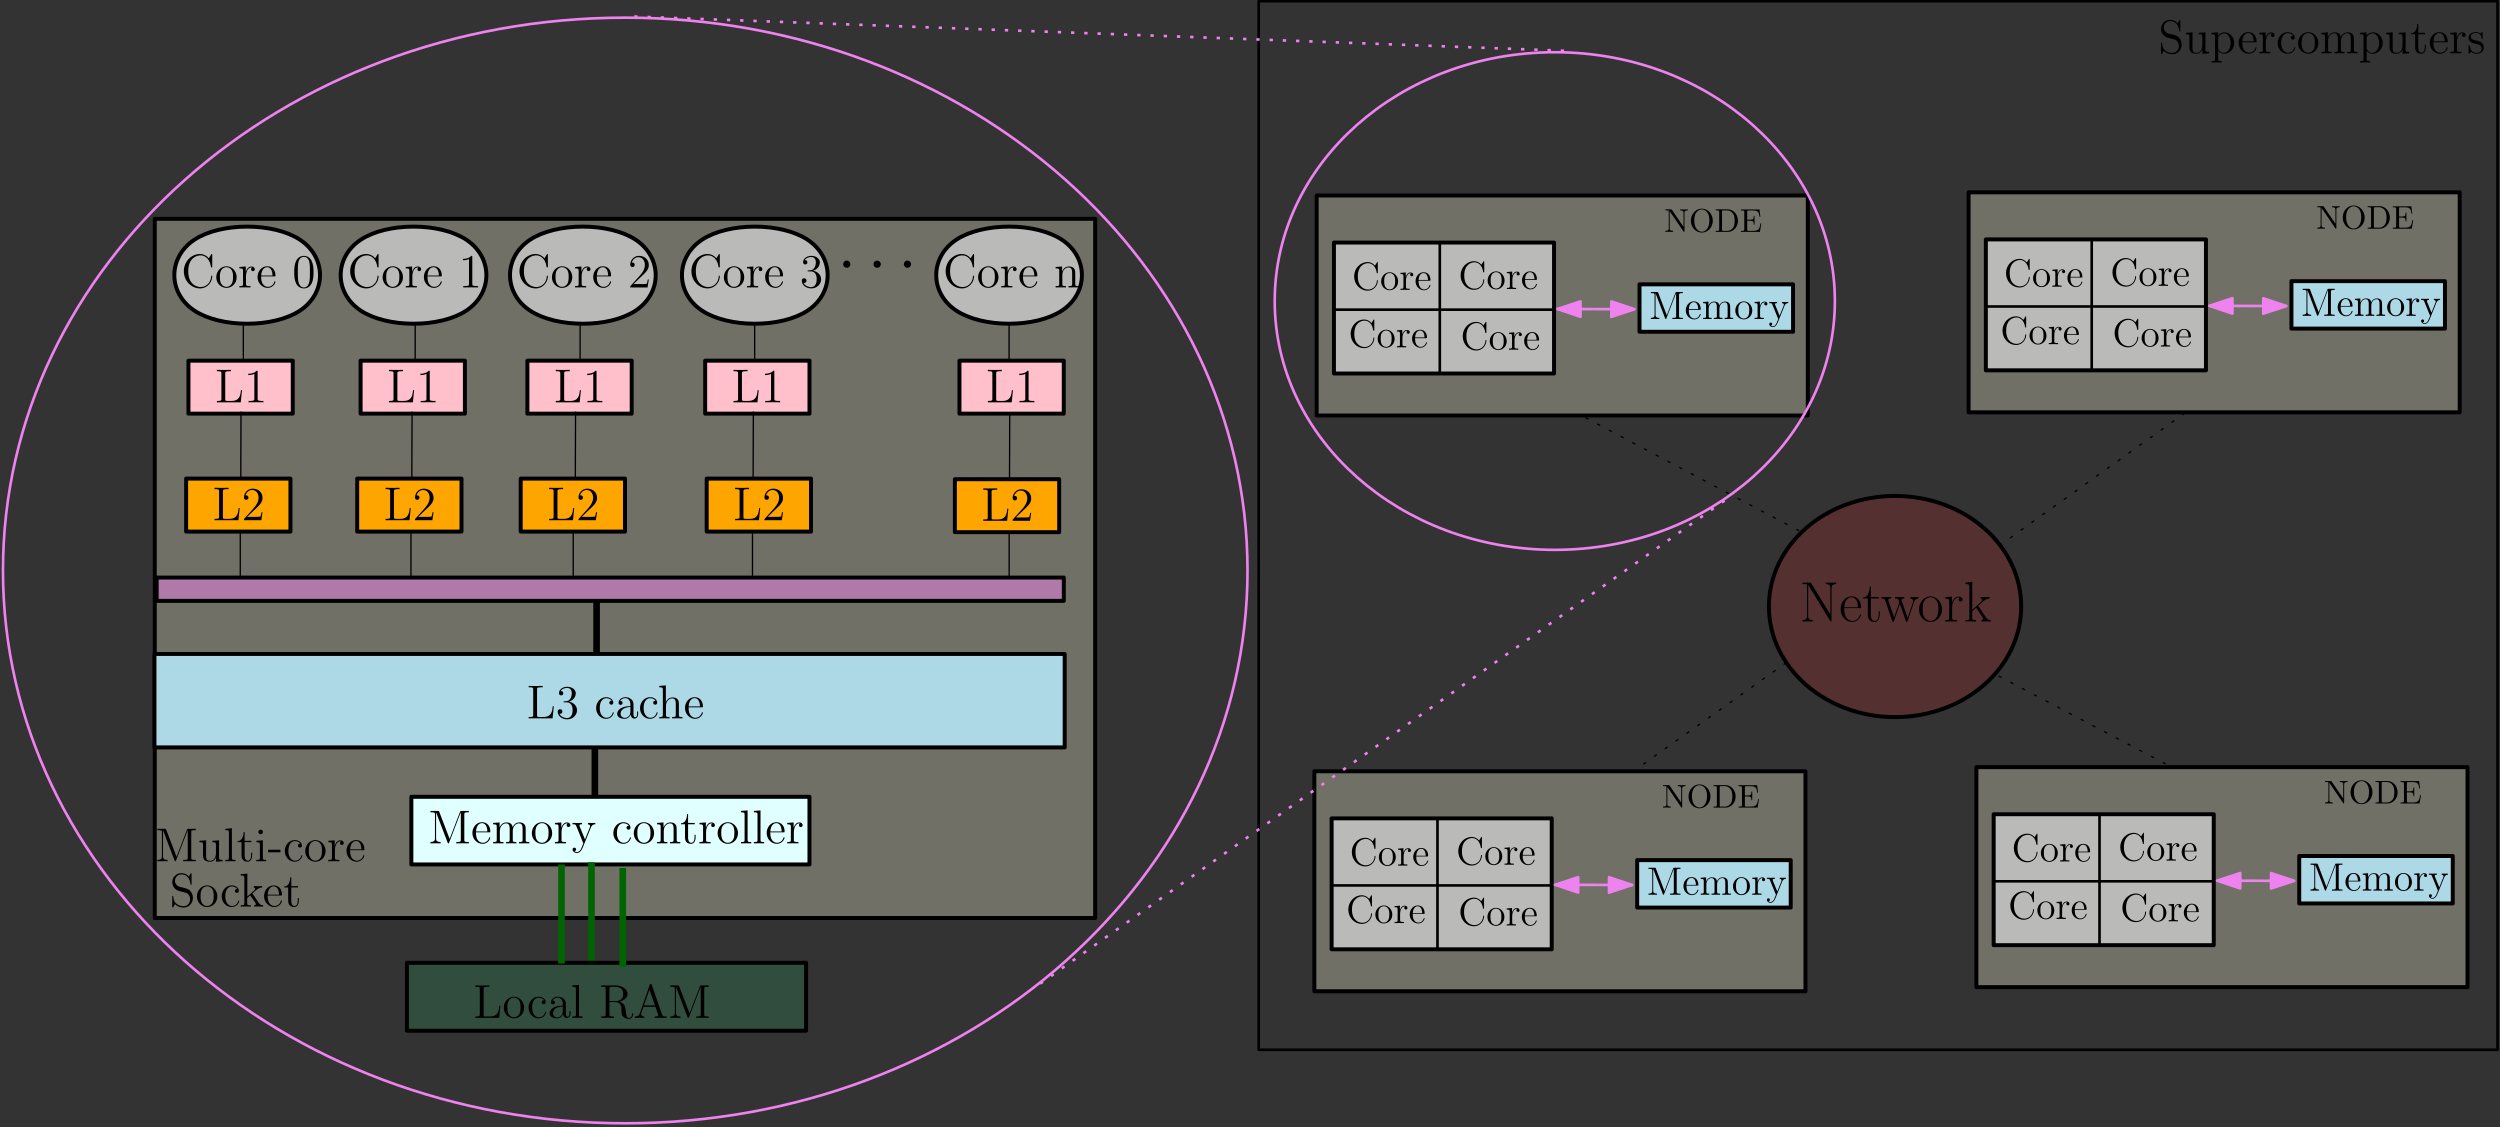 <?xml version="1.0" encoding="UTF-8"?>
<svg xmlns="http://www.w3.org/2000/svg" xmlns:xlink="http://www.w3.org/1999/xlink" width="1424pt" height="642pt" viewBox="0 0 1424 642" version="1.1">
<rect x="0" y="0" width="1424" height="642" fill="#333333" stroke="none"/>
<defs>
<g>
<symbol overflow="visible" id="glyph0-0">
<path style="stroke:none;" d=""/>
</symbol>
<symbol overflow="visible" id="glyph0-1">
<path style="stroke:none;" d="M 17.641 -18.422 C 17.641 -18.922 17.641 -19.047 17.375 -19.047 C 17.219 -19.047 17.188 -19 17.016 -18.734 L 15.703 -16.594 C 14.484 -18.109 12.641 -19.047 10.688 -19.047 C 5.734 -19.047 1.469 -14.781 1.469 -9.25 C 1.469 -3.656 5.797 0.562 10.688 0.562 C 15.125 0.562 17.641 -3.297 17.641 -6.281 C 17.641 -6.578 17.641 -6.734 17.344 -6.734 C 17.078 -6.734 17.047 -6.609 17.047 -6.406 C 16.812 -2.109 13.672 -0.219 11.047 -0.219 C 9.141 -0.219 3.984 -1.359 3.984 -9.25 C 3.984 -17.078 9.062 -18.266 11.016 -18.266 C 13.859 -18.266 16.344 -15.859 16.891 -11.797 C 16.938 -11.469 16.938 -11.391 17.266 -11.391 C 17.641 -11.391 17.641 -11.469 17.641 -12.016 Z M 17.641 -18.422 "/>
</symbol>
<symbol overflow="visible" id="glyph0-2">
<path style="stroke:none;" d="M 12.422 -5.797 C 12.422 -9.281 9.766 -12.062 6.625 -12.062 C 3.375 -12.062 0.812 -9.203 0.812 -5.797 C 0.812 -2.328 3.516 0.266 6.609 0.266 C 9.797 0.266 12.422 -2.375 12.422 -5.797 Z M 6.625 -0.328 C 5.625 -0.328 4.406 -0.75 3.625 -2.078 C 2.891 -3.297 2.875 -4.891 2.875 -6.031 C 2.875 -7.062 2.875 -8.719 3.703 -9.938 C 4.469 -11.094 5.656 -11.531 6.609 -11.531 C 7.656 -11.531 8.797 -11.047 9.531 -9.984 C 10.359 -8.734 10.359 -7.031 10.359 -6.031 C 10.359 -5.094 10.359 -3.406 9.656 -2.141 C 8.906 -0.844 7.656 -0.328 6.625 -0.328 Z M 6.625 -0.328 "/>
</symbol>
<symbol overflow="visible" id="glyph0-3">
<path style="stroke:none;" d="M 4.516 -6.312 C 4.516 -8.938 5.609 -11.391 7.688 -11.391 C 7.906 -11.391 7.953 -11.391 8.062 -11.359 C 7.844 -11.266 7.422 -11.094 7.422 -10.359 C 7.422 -9.578 8.031 -9.281 8.469 -9.281 C 9.016 -9.281 9.547 -9.641 9.547 -10.359 C 9.547 -11.172 8.828 -11.938 7.656 -11.938 C 5.359 -11.938 4.578 -9.438 4.406 -8.938 L 4.391 -8.938 L 4.391 -11.938 L 0.75 -11.641 L 0.75 -10.859 C 2.594 -10.859 2.812 -10.656 2.812 -9.344 L 2.812 -2 C 2.812 -0.781 2.516 -0.781 0.75 -0.781 L 0.75 0 C 1.516 -0.047 3 -0.047 3.812 -0.047 C 4.547 -0.047 6.469 -0.047 7.094 0 L 7.094 -0.781 L 6.547 -0.781 C 4.578 -0.781 4.516 -1.078 4.516 -2.062 Z M 4.516 -6.312 "/>
</symbol>
<symbol overflow="visible" id="glyph0-4">
<path style="stroke:none;" d="M 10.359 -6.281 C 10.953 -6.281 11.016 -6.281 11.016 -6.797 C 11.016 -9.531 9.547 -12.062 6.281 -12.062 C 3.188 -12.062 0.812 -9.281 0.812 -5.922 C 0.812 -2.359 3.578 0.266 6.578 0.266 C 9.797 0.266 11.016 -2.656 11.016 -3.219 C 11.016 -3.375 10.875 -3.484 10.719 -3.484 C 10.5 -3.484 10.453 -3.359 10.391 -3.219 C 9.688 -0.953 7.875 -0.328 6.734 -0.328 C 5.609 -0.328 2.875 -1.078 2.875 -5.766 L 2.875 -6.281 Z M 2.891 -6.797 C 3.109 -11.047 5.5 -11.531 6.25 -11.531 C 9.141 -11.531 9.312 -7.719 9.344 -6.797 Z M 2.891 -6.797 "/>
</symbol>
<symbol overflow="visible" id="glyph0-5">
<path style="stroke:none;" d="M 12.125 -8.656 C 12.125 -10.906 11.984 -13.094 11.016 -15.156 C 9.906 -17.406 7.953 -18 6.625 -18 C 5.062 -18 3.141 -17.219 2.141 -14.969 C 1.375 -13.266 1.109 -11.578 1.109 -8.656 C 1.109 -6.031 1.297 -4.062 2.266 -2.141 C 3.328 -0.078 5.203 0.562 6.609 0.562 C 8.953 0.562 10.312 -0.844 11.094 -2.406 C 12.062 -4.438 12.125 -7.094 12.125 -8.656 Z M 6.609 0.031 C 5.734 0.031 3.984 -0.453 3.469 -3.406 C 3.172 -5.031 3.172 -7.094 3.172 -8.984 C 3.172 -11.203 3.172 -13.203 3.594 -14.797 C 4.062 -16.609 5.438 -17.453 6.609 -17.453 C 7.625 -17.453 9.203 -16.828 9.719 -14.5 C 10.062 -12.969 10.062 -10.828 10.062 -8.984 C 10.062 -7.172 10.062 -5.109 9.766 -3.469 C 9.25 -0.484 7.547 0.031 6.609 0.031 Z M 6.609 0.031 "/>
</symbol>
<symbol overflow="visible" id="glyph0-6">
<path style="stroke:none;" d="M 7.797 -17.344 C 7.797 -17.969 7.797 -18 7.25 -18 C 6.609 -17.266 5.25 -16.266 2.469 -16.266 L 2.469 -15.484 C 3.078 -15.484 4.438 -15.484 5.922 -16.188 L 5.922 -2.078 C 5.922 -1.109 5.844 -0.781 3.469 -0.781 L 2.625 -0.781 L 2.625 0 C 3.359 -0.047 5.984 -0.047 6.875 -0.047 C 7.766 -0.047 10.359 -0.047 11.094 0 L 11.094 -0.781 L 10.25 -0.781 C 7.875 -0.781 7.797 -1.109 7.797 -2.078 Z M 7.797 -17.344 "/>
</symbol>
<symbol overflow="visible" id="glyph0-7">
<path style="stroke:none;" d="M 11.906 -4.547 L 11.312 -4.547 C 11.234 -4.094 11.016 -2.594 10.75 -2.172 C 10.547 -1.922 9.016 -1.922 8.203 -1.922 L 3.188 -1.922 C 3.922 -2.547 5.578 -4.281 6.281 -4.922 C 10.391 -8.719 11.906 -10.125 11.906 -12.797 C 11.906 -15.906 9.438 -18 6.312 -18 C 3.172 -18 1.328 -15.312 1.328 -12.984 C 1.328 -11.609 2.516 -11.609 2.594 -11.609 C 3.172 -11.609 3.875 -12.016 3.875 -12.875 C 3.875 -13.641 3.359 -14.156 2.594 -14.156 C 2.359 -14.156 2.297 -14.156 2.219 -14.125 C 2.734 -15.969 4.188 -17.219 5.953 -17.219 C 8.25 -17.219 9.656 -15.297 9.656 -12.797 C 9.656 -10.5 8.328 -8.5 6.797 -6.766 L 1.328 -0.656 L 1.328 0 L 11.203 0 Z M 11.906 -4.547 "/>
</symbol>
<symbol overflow="visible" id="glyph0-8">
<path style="stroke:none;" d="M 4.984 -9.719 C 4.516 -9.688 4.406 -9.656 4.406 -9.422 C 4.406 -9.141 4.547 -9.141 5.031 -9.141 L 6.281 -9.141 C 8.578 -9.141 9.609 -7.25 9.609 -4.656 C 9.609 -1.109 7.766 -0.156 6.438 -0.156 C 5.141 -0.156 2.922 -0.781 2.141 -2.578 C 3 -2.438 3.781 -2.922 3.781 -3.891 C 3.781 -4.688 3.219 -5.219 2.469 -5.219 C 1.812 -5.219 1.109 -4.844 1.109 -3.812 C 1.109 -1.406 3.516 0.562 6.516 0.562 C 9.75 0.562 12.125 -1.891 12.125 -4.625 C 12.125 -7.125 10.125 -9.062 7.516 -9.531 C 9.875 -10.203 11.391 -12.172 11.391 -14.281 C 11.391 -16.422 9.172 -18 6.547 -18 C 3.844 -18 1.844 -16.344 1.844 -14.375 C 1.844 -13.281 2.672 -13.078 3.078 -13.078 C 3.656 -13.078 4.297 -13.484 4.297 -14.281 C 4.297 -15.156 3.656 -15.531 3.062 -15.531 C 2.891 -15.531 2.844 -15.531 2.766 -15.5 C 3.781 -17.344 6.328 -17.344 6.469 -17.344 C 7.359 -17.344 9.125 -16.938 9.125 -14.281 C 9.125 -13.781 9.031 -12.266 8.25 -11.094 C 7.438 -9.906 6.516 -9.828 5.797 -9.797 Z M 4.984 -9.719 "/>
</symbol>
<symbol overflow="visible" id="glyph0-9">
<path style="stroke:none;" d="M 12.047 -6.578 C 12.047 -9.094 12.047 -9.844 11.422 -10.719 C 10.641 -11.766 9.359 -11.938 8.438 -11.938 C 5.812 -11.938 4.797 -9.688 4.578 -9.141 L 4.547 -9.141 L 4.547 -11.938 L 0.859 -11.641 L 0.859 -10.859 C 2.703 -10.859 2.922 -10.656 2.922 -9.344 L 2.922 -2 C 2.922 -0.781 2.625 -0.781 0.859 -0.781 L 0.859 0 C 1.562 -0.047 3.031 -0.047 3.781 -0.047 C 4.578 -0.047 6.031 -0.047 6.734 0 L 6.734 -0.781 C 5 -0.781 4.688 -0.781 4.688 -2 L 4.688 -7.031 C 4.688 -9.875 6.547 -11.391 8.234 -11.391 C 9.906 -11.391 10.281 -10.016 10.281 -8.359 L 10.281 -2 C 10.281 -0.781 9.984 -0.781 8.234 -0.781 L 8.234 0 C 8.938 -0.047 10.391 -0.047 11.156 -0.047 C 11.938 -0.047 13.391 -0.047 14.094 0 L 14.094 -0.781 C 12.75 -0.781 12.062 -0.781 12.047 -1.594 Z M 12.047 -6.578 "/>
</symbol>
<symbol overflow="visible" id="glyph0-10">
<path style="stroke:none;" d="M 15.422 -6.922 L 14.828 -6.922 C 14.562 -4.219 14.203 -0.781 9.469 -0.781 L 7.125 -0.781 C 5.922 -0.781 5.875 -0.969 5.875 -1.875 L 5.875 -16.406 C 5.875 -17.375 5.922 -17.703 8.281 -17.703 L 9.094 -17.703 L 9.094 -18.484 C 8.312 -18.422 5.922 -18.422 4.984 -18.422 C 4.172 -18.422 1.766 -18.422 1.109 -18.484 L 1.109 -17.703 L 1.656 -17.703 C 3.594 -17.703 3.688 -17.422 3.688 -16.422 L 3.688 -2.062 C 3.688 -1.062 3.594 -0.781 1.656 -0.781 L 1.109 -0.781 L 1.109 0 L 14.719 0 Z M 15.422 -6.922 "/>
</symbol>
<symbol overflow="visible" id="glyph0-11">
<path style="stroke:none;" d="M 5.625 -11.281 C 4.25 -11.641 3.031 -12.984 3.031 -14.719 C 3.031 -16.609 4.547 -18.328 6.656 -18.328 C 11.094 -18.328 11.688 -13.938 11.859 -12.781 C 11.906 -12.453 11.906 -12.344 12.172 -12.344 C 12.469 -12.344 12.469 -12.469 12.469 -12.969 L 12.469 -18.422 C 12.469 -18.922 12.469 -19.047 12.203 -19.047 C 12.125 -19.047 12.016 -19.047 11.828 -18.703 L 10.938 -17.047 C 9.641 -18.734 7.844 -19.047 6.656 -19.047 C 3.656 -19.047 1.469 -16.641 1.469 -13.891 C 1.469 -12.578 1.922 -11.391 2.922 -10.312 C 3.875 -9.25 4.812 -9.016 6.734 -8.531 C 7.688 -8.312 9.172 -7.922 9.547 -7.766 C 10.828 -7.141 11.656 -5.688 11.656 -4.172 C 11.656 -2.141 10.234 -0.219 7.984 -0.219 C 6.766 -0.219 5.094 -0.516 3.766 -1.672 C 2.188 -3.078 2.078 -5.031 2.062 -5.922 C 2.031 -6.141 1.812 -6.141 1.766 -6.141 C 1.469 -6.141 1.469 -6.016 1.469 -5.516 L 1.469 -0.047 C 1.469 0.438 1.469 0.562 1.734 0.562 C 1.891 0.562 1.922 0.516 2.109 0.188 C 2.219 -0.031 2.781 -1.031 3 -1.438 C 3.984 -0.359 5.688 0.562 8.016 0.562 C 11.047 0.562 13.234 -2 13.234 -4.984 C 13.234 -6.625 12.609 -7.844 11.875 -8.734 C 10.875 -9.953 9.656 -10.25 8.609 -10.531 Z M 5.625 -11.281 "/>
</symbol>
<symbol overflow="visible" id="glyph0-12">
<path style="stroke:none;" d="M 8.234 -11.641 L 8.234 -10.859 C 10.062 -10.859 10.281 -10.656 10.281 -9.344 L 10.281 -4.5 C 10.281 -2.188 9.062 -0.266 7.031 -0.266 C 4.812 -0.266 4.688 -1.547 4.688 -2.984 L 4.688 -11.938 L 0.859 -11.641 L 0.859 -10.859 C 2.922 -10.859 2.922 -10.766 2.922 -8.359 L 2.922 -4.297 C 2.922 -2.625 2.922 -1.656 3.734 -0.75 C 4.391 -0.047 5.5 0.266 6.875 0.266 C 7.328 0.266 8.203 0.266 9.125 -0.516 C 9.906 -1.141 10.344 -2.172 10.344 -2.172 L 10.344 0.266 L 14.094 0 L 14.094 -0.781 C 12.266 -0.781 12.047 -0.969 12.047 -2.297 L 12.047 -11.938 Z M 8.234 -11.641 "/>
</symbol>
<symbol overflow="visible" id="glyph0-13">
<path style="stroke:none;" d="M 6.625 4.469 C 4.891 4.469 4.578 4.469 4.578 3.25 L 4.578 -1.469 C 5.062 -0.781 6.172 0.266 7.906 0.266 C 11.016 0.266 13.75 -2.359 13.75 -5.844 C 13.75 -9.281 11.203 -11.938 8.25 -11.938 C 5.875 -11.938 4.594 -10.234 4.516 -10.125 L 4.516 -11.938 L 0.75 -11.641 L 0.75 -10.859 C 2.656 -10.859 2.812 -10.656 2.812 -9.469 L 2.812 3.25 C 2.812 4.469 2.516 4.469 0.75 4.469 L 0.75 5.25 C 1.469 5.203 2.922 5.203 3.688 5.203 C 4.469 5.203 5.922 5.203 6.625 5.25 Z M 4.578 -8.641 C 4.578 -9.141 4.578 -9.172 4.875 -9.609 C 5.688 -10.828 7.016 -11.344 8.031 -11.344 C 10.062 -11.344 11.688 -8.875 11.688 -5.844 C 11.688 -2.625 9.844 -0.266 7.766 -0.266 C 6.922 -0.266 6.141 -0.625 5.609 -1.141 C 4.984 -1.766 4.578 -2.297 4.578 -3.062 Z M 4.578 -8.641 "/>
</symbol>
<symbol overflow="visible" id="glyph0-14">
<path style="stroke:none;" d="M 9.797 -10.016 C 9.469 -10.016 8.469 -10.016 8.469 -8.906 C 8.469 -8.25 8.938 -7.797 9.578 -7.797 C 10.203 -7.797 10.719 -8.172 10.719 -8.953 C 10.719 -10.766 8.828 -12.062 6.625 -12.062 C 3.469 -12.062 0.953 -9.25 0.953 -5.844 C 0.953 -2.375 3.547 0.266 6.609 0.266 C 10.172 0.266 10.984 -2.984 10.984 -3.219 C 10.984 -3.469 10.797 -3.469 10.719 -3.469 C 10.469 -3.469 10.453 -3.375 10.359 -3.062 C 9.766 -1.141 8.312 -0.328 6.844 -0.328 C 5.203 -0.328 3 -1.766 3 -5.875 C 3 -10.359 5.297 -11.469 6.656 -11.469 C 7.688 -11.469 9.172 -11.062 9.797 -10.016 Z M 9.797 -10.016 "/>
</symbol>
<symbol overflow="visible" id="glyph0-15">
<path style="stroke:none;" d="M 19.406 -6.578 C 19.406 -9.094 19.406 -9.844 18.781 -10.719 C 18 -11.766 16.719 -11.938 15.797 -11.938 C 13.562 -11.938 12.422 -10.312 11.984 -9.25 C 11.609 -11.344 10.141 -11.938 8.438 -11.938 C 5.812 -11.938 4.797 -9.688 4.578 -9.141 L 4.547 -9.141 L 4.547 -11.938 L 0.859 -11.641 L 0.859 -10.859 C 2.703 -10.859 2.922 -10.656 2.922 -9.344 L 2.922 -2 C 2.922 -0.781 2.625 -0.781 0.859 -0.781 L 0.859 0 C 1.562 -0.047 3.031 -0.047 3.781 -0.047 C 4.578 -0.047 6.031 -0.047 6.734 0 L 6.734 -0.781 C 5 -0.781 4.688 -0.781 4.688 -2 L 4.688 -7.031 C 4.688 -9.875 6.547 -11.391 8.234 -11.391 C 9.906 -11.391 10.281 -10.016 10.281 -8.359 L 10.281 -2 C 10.281 -0.781 9.984 -0.781 8.234 -0.781 L 8.234 0 C 8.938 -0.047 10.391 -0.047 11.156 -0.047 C 11.938 -0.047 13.391 -0.047 14.094 0 L 14.094 -0.781 C 12.375 -0.781 12.047 -0.781 12.047 -2 L 12.047 -7.031 C 12.047 -9.875 13.906 -11.391 15.594 -11.391 C 17.266 -11.391 17.641 -10.016 17.641 -8.359 L 17.641 -2 C 17.641 -0.781 17.344 -0.781 15.594 -0.781 L 15.594 0 C 16.297 -0.047 17.75 -0.047 18.516 -0.047 C 19.297 -0.047 20.75 -0.047 21.453 0 L 21.453 -0.781 C 20.109 -0.781 19.438 -0.781 19.406 -1.594 Z M 19.406 -6.578 "/>
</symbol>
<symbol overflow="visible" id="glyph0-16">
<path style="stroke:none;" d="M 4.547 -10.875 L 8.359 -10.875 L 8.359 -11.656 L 4.547 -11.656 L 4.547 -16.641 L 3.953 -16.641 C 3.922 -14.094 2.953 -11.5 0.484 -11.422 L 0.484 -10.875 L 2.781 -10.875 L 2.781 -3.359 C 2.781 -0.359 4.797 0.266 6.219 0.266 C 7.922 0.266 8.828 -1.406 8.828 -3.359 L 8.828 -4.891 L 8.234 -4.891 L 8.234 -3.406 C 8.234 -1.469 7.438 -0.328 6.391 -0.328 C 4.547 -0.328 4.547 -2.844 4.547 -3.297 Z M 4.547 -10.875 "/>
</symbol>
<symbol overflow="visible" id="glyph0-17">
<path style="stroke:none;" d="M 8.875 -11.453 C 8.875 -11.938 8.875 -12.062 8.609 -12.062 C 8.391 -12.062 7.875 -11.469 7.688 -11.234 C 6.844 -11.906 6.016 -12.062 5.141 -12.062 C 1.875 -12.062 0.891 -10.281 0.891 -8.797 C 0.891 -8.5 0.891 -7.547 1.922 -6.609 C 2.781 -5.844 3.703 -5.656 4.953 -5.406 C 6.438 -5.109 6.797 -5.031 7.469 -4.5 C 7.953 -4.094 8.312 -3.484 8.312 -2.734 C 8.312 -1.562 7.625 -0.266 5.25 -0.266 C 3.469 -0.266 2.172 -1.297 1.562 -4 C 1.469 -4.5 1.469 -4.516 1.438 -4.547 C 1.375 -4.656 1.266 -4.656 1.188 -4.656 C 0.891 -4.656 0.891 -4.516 0.891 -4.031 L 0.891 -0.359 C 0.891 0.141 0.891 0.266 1.156 0.266 C 1.297 0.266 1.328 0.25 1.781 -0.328 C 1.922 -0.516 1.922 -0.562 2.328 -1 C 3.359 0.266 4.812 0.266 5.281 0.266 C 8.125 0.266 9.531 -1.297 9.531 -3.438 C 9.531 -4.891 8.641 -5.766 8.391 -6.016 C 7.422 -6.844 6.688 -7.016 4.891 -7.328 C 4.094 -7.5 2.109 -7.875 2.109 -9.5 C 2.109 -10.344 2.672 -11.578 5.109 -11.578 C 8.062 -11.578 8.234 -9.062 8.281 -8.234 C 8.312 -8.016 8.5 -8.016 8.578 -8.016 C 8.875 -8.016 8.875 -8.141 8.875 -8.641 Z M 8.875 -11.453 "/>
</symbol>
<symbol overflow="visible" id="glyph1-0">
<path style="stroke:none;" d=""/>
</symbol>
<symbol overflow="visible" id="glyph1-1">
<path style="stroke:none;" d="M 7.484 -9.75 C 7.484 -10.875 6.547 -11.812 5.422 -11.812 C 4.281 -11.812 3.344 -10.875 3.344 -9.75 C 3.344 -8.609 4.281 -7.672 5.422 -7.672 C 6.547 -7.672 7.484 -8.609 7.484 -9.75 Z M 7.484 -9.75 "/>
</symbol>
<symbol overflow="visible" id="glyph2-0">
<path style="stroke:none;" d=""/>
</symbol>
<symbol overflow="visible" id="glyph2-1">
<path style="stroke:none;" d="M 15.422 -6.922 L 14.828 -6.922 C 14.562 -4.219 14.203 -0.781 9.469 -0.781 L 7.125 -0.781 C 5.922 -0.781 5.875 -0.969 5.875 -1.875 L 5.875 -16.406 C 5.875 -17.375 5.922 -17.703 8.281 -17.703 L 9.094 -17.703 L 9.094 -18.484 C 8.312 -18.422 5.922 -18.422 4.984 -18.422 C 4.172 -18.422 1.766 -18.422 1.109 -18.484 L 1.109 -17.703 L 1.656 -17.703 C 3.594 -17.703 3.688 -17.422 3.688 -16.422 L 3.688 -2.062 C 3.688 -1.062 3.594 -0.781 1.656 -0.781 L 1.109 -0.781 L 1.109 0 L 14.719 0 Z M 15.422 -6.922 "/>
</symbol>
<symbol overflow="visible" id="glyph2-2">
<path style="stroke:none;" d="M 4.984 -9.719 C 4.516 -9.688 4.406 -9.656 4.406 -9.422 C 4.406 -9.141 4.547 -9.141 5.031 -9.141 L 6.281 -9.141 C 8.578 -9.141 9.609 -7.25 9.609 -4.656 C 9.609 -1.109 7.766 -0.156 6.438 -0.156 C 5.141 -0.156 2.922 -0.781 2.141 -2.578 C 3 -2.438 3.781 -2.922 3.781 -3.891 C 3.781 -4.688 3.219 -5.219 2.469 -5.219 C 1.812 -5.219 1.109 -4.844 1.109 -3.812 C 1.109 -1.406 3.516 0.562 6.516 0.562 C 9.75 0.562 12.125 -1.891 12.125 -4.625 C 12.125 -7.125 10.125 -9.062 7.516 -9.531 C 9.875 -10.203 11.391 -12.172 11.391 -14.281 C 11.391 -16.422 9.172 -18 6.547 -18 C 3.844 -18 1.844 -16.344 1.844 -14.375 C 1.844 -13.281 2.672 -13.078 3.078 -13.078 C 3.656 -13.078 4.297 -13.484 4.297 -14.281 C 4.297 -15.156 3.656 -15.531 3.062 -15.531 C 2.891 -15.531 2.844 -15.531 2.766 -15.5 C 3.781 -17.344 6.328 -17.344 6.469 -17.344 C 7.359 -17.344 9.125 -16.938 9.125 -14.281 C 9.125 -13.781 9.031 -12.266 8.25 -11.094 C 7.438 -9.906 6.516 -9.828 5.797 -9.797 Z M 4.984 -9.719 "/>
</symbol>
<symbol overflow="visible" id="glyph2-3">
<path style="stroke:none;" d="M 9.797 -10.016 C 9.469 -10.016 8.469 -10.016 8.469 -8.906 C 8.469 -8.25 8.938 -7.797 9.578 -7.797 C 10.203 -7.797 10.719 -8.172 10.719 -8.953 C 10.719 -10.766 8.828 -12.062 6.625 -12.062 C 3.469 -12.062 0.953 -9.25 0.953 -5.844 C 0.953 -2.375 3.547 0.266 6.609 0.266 C 10.172 0.266 10.984 -2.984 10.984 -3.219 C 10.984 -3.469 10.797 -3.469 10.719 -3.469 C 10.469 -3.469 10.453 -3.375 10.359 -3.062 C 9.766 -1.141 8.312 -0.328 6.844 -0.328 C 5.203 -0.328 3 -1.766 3 -5.875 C 3 -10.359 5.297 -11.469 6.656 -11.469 C 7.688 -11.469 9.172 -11.062 9.797 -10.016 Z M 9.797 -10.016 "/>
</symbol>
<symbol overflow="visible" id="glyph2-4">
<path style="stroke:none;" d="M 10.453 -7.219 C 10.453 -8.688 10.453 -9.766 9.25 -10.828 C 8.312 -11.688 7.094 -12.062 5.906 -12.062 C 3.688 -12.062 1.969 -10.609 1.969 -8.844 C 1.969 -8.062 2.484 -7.688 3.109 -7.688 C 3.766 -7.688 4.219 -8.141 4.219 -8.797 C 4.219 -9.906 3.25 -9.906 2.844 -9.906 C 3.469 -11.047 4.766 -11.531 5.844 -11.531 C 7.094 -11.531 8.688 -10.5 8.688 -8.062 L 8.688 -6.984 C 3.25 -6.906 1.188 -4.625 1.188 -2.547 C 1.188 -0.406 3.688 0.266 5.328 0.266 C 7.125 0.266 8.328 -0.812 8.844 -2.109 C 8.953 -0.844 9.797 0.141 10.953 0.141 C 11.531 0.141 13.094 -0.25 13.094 -2.406 L 13.094 -3.922 L 12.5 -3.922 L 12.5 -2.406 C 12.5 -0.859 11.859 -0.656 11.469 -0.656 C 10.453 -0.656 10.453 -2.078 10.453 -2.484 Z M 8.688 -3.812 C 8.688 -1.156 6.719 -0.266 5.547 -0.266 C 4.219 -0.266 3.109 -1.25 3.109 -2.547 C 3.109 -6.109 7.719 -6.438 8.688 -6.5 Z M 8.688 -3.812 "/>
</symbol>
<symbol overflow="visible" id="glyph2-5">
<path style="stroke:none;" d="M 12.047 -6.578 C 12.047 -9.094 12.047 -9.844 11.422 -10.719 C 10.641 -11.766 9.359 -11.938 8.438 -11.938 C 6.109 -11.938 5.031 -10.172 4.656 -9.344 L 4.625 -9.344 L 4.625 -18.781 L 0.859 -18.484 L 0.859 -17.703 C 2.703 -17.703 2.922 -17.516 2.922 -16.188 L 2.922 -2 C 2.922 -0.781 2.625 -0.781 0.859 -0.781 L 0.859 0 C 1.562 -0.047 3.031 -0.047 3.781 -0.047 C 4.578 -0.047 6.031 -0.047 6.734 0 L 6.734 -0.781 C 5 -0.781 4.688 -0.781 4.688 -2 L 4.688 -7.031 C 4.688 -9.875 6.547 -11.391 8.234 -11.391 C 9.906 -11.391 10.281 -10.016 10.281 -8.359 L 10.281 -2 C 10.281 -0.781 9.984 -0.781 8.234 -0.781 L 8.234 0 C 8.938 -0.047 10.391 -0.047 11.156 -0.047 C 11.938 -0.047 13.391 -0.047 14.094 0 L 14.094 -0.781 C 12.75 -0.781 12.062 -0.781 12.047 -1.594 Z M 12.047 -6.578 "/>
</symbol>
<symbol overflow="visible" id="glyph2-6">
<path style="stroke:none;" d="M 10.359 -6.281 C 10.953 -6.281 11.016 -6.281 11.016 -6.797 C 11.016 -9.531 9.547 -12.062 6.281 -12.062 C 3.188 -12.062 0.812 -9.281 0.812 -5.922 C 0.812 -2.359 3.578 0.266 6.578 0.266 C 9.797 0.266 11.016 -2.656 11.016 -3.219 C 11.016 -3.375 10.875 -3.484 10.719 -3.484 C 10.5 -3.484 10.453 -3.359 10.391 -3.219 C 9.688 -0.953 7.875 -0.328 6.734 -0.328 C 5.609 -0.328 2.875 -1.078 2.875 -5.766 L 2.875 -6.281 Z M 2.891 -6.797 C 3.109 -11.047 5.5 -11.531 6.25 -11.531 C 9.141 -11.531 9.312 -7.719 9.344 -6.797 Z M 2.891 -6.797 "/>
</symbol>
<symbol overflow="visible" id="glyph2-7">
<path style="stroke:none;" d="M 6.219 -17.969 C 6.031 -18.484 6.016 -18.484 5.391 -18.484 L 1.188 -18.484 L 1.188 -17.703 L 1.734 -17.703 C 3.688 -17.703 3.766 -17.422 3.766 -16.422 L 3.766 -2.781 C 3.766 -2.062 3.766 -0.781 1.188 -0.781 L 1.188 0 C 1.891 -0.047 3.328 -0.047 4.094 -0.047 C 4.844 -0.047 6.281 -0.047 6.984 0 L 6.984 -0.781 C 4.406 -0.781 4.406 -2.062 4.406 -2.781 L 4.406 -17.562 L 4.438 -17.562 L 10.953 -0.516 C 11.062 -0.219 11.156 0 11.422 0 C 11.656 0 11.719 -0.141 11.875 -0.547 L 18.453 -17.703 L 18.484 -17.703 L 18.484 -2.062 C 18.484 -1.062 18.406 -0.781 16.453 -0.781 L 15.906 -0.781 L 15.906 0 C 16.531 -0.047 18.703 -0.047 19.484 -0.047 C 20.266 -0.047 22.438 -0.047 23.062 0 L 23.062 -0.781 L 22.516 -0.781 C 20.562 -0.781 20.484 -1.062 20.484 -2.062 L 20.484 -16.422 C 20.484 -17.422 20.562 -17.703 22.516 -17.703 L 23.062 -17.703 L 23.062 -18.484 L 18.859 -18.484 C 18.266 -18.484 18.234 -18.453 18.031 -17.938 L 12.125 -2.547 Z M 6.219 -17.969 "/>
</symbol>
<symbol overflow="visible" id="glyph2-8">
<path style="stroke:none;" d="M 8.234 -11.641 L 8.234 -10.859 C 10.062 -10.859 10.281 -10.656 10.281 -9.344 L 10.281 -4.5 C 10.281 -2.188 9.062 -0.266 7.031 -0.266 C 4.812 -0.266 4.688 -1.547 4.688 -2.984 L 4.688 -11.938 L 0.859 -11.641 L 0.859 -10.859 C 2.922 -10.859 2.922 -10.766 2.922 -8.359 L 2.922 -4.297 C 2.922 -2.625 2.922 -1.656 3.734 -0.75 C 4.391 -0.047 5.5 0.266 6.875 0.266 C 7.328 0.266 8.203 0.266 9.125 -0.516 C 9.906 -1.141 10.344 -2.172 10.344 -2.172 L 10.344 0.266 L 14.094 0 L 14.094 -0.781 C 12.266 -0.781 12.047 -0.969 12.047 -2.297 L 12.047 -11.938 Z M 8.234 -11.641 "/>
</symbol>
<symbol overflow="visible" id="glyph2-9">
<path style="stroke:none;" d="M 4.656 -18.781 L 0.891 -18.484 L 0.891 -17.703 C 2.734 -17.703 2.953 -17.516 2.953 -16.188 L 2.953 -2 C 2.953 -0.781 2.656 -0.781 0.891 -0.781 L 0.891 0 C 1.656 -0.047 2.984 -0.047 3.781 -0.047 C 4.594 -0.047 5.953 -0.047 6.719 0 L 6.719 -0.781 C 4.984 -0.781 4.656 -0.781 4.656 -2 Z M 4.656 -18.781 "/>
</symbol>
<symbol overflow="visible" id="glyph2-10">
<path style="stroke:none;" d="M 4.547 -10.875 L 8.359 -10.875 L 8.359 -11.656 L 4.547 -11.656 L 4.547 -16.641 L 3.953 -16.641 C 3.922 -14.094 2.953 -11.5 0.484 -11.422 L 0.484 -10.875 L 2.781 -10.875 L 2.781 -3.359 C 2.781 -0.359 4.797 0.266 6.219 0.266 C 7.922 0.266 8.828 -1.406 8.828 -3.359 L 8.828 -4.891 L 8.234 -4.891 L 8.234 -3.406 C 8.234 -1.469 7.438 -0.328 6.391 -0.328 C 4.547 -0.328 4.547 -2.844 4.547 -3.297 Z M 4.547 -10.875 "/>
</symbol>
<symbol overflow="visible" id="glyph2-11">
<path style="stroke:none;" d="M 4.703 -16.672 C 4.703 -17.375 4.141 -18 3.375 -18 C 2.672 -18 2.078 -17.422 2.078 -16.703 C 2.078 -15.891 2.734 -15.375 3.375 -15.375 C 4.219 -15.375 4.703 -16.078 4.703 -16.672 Z M 0.969 -11.641 L 0.969 -10.859 C 2.703 -10.859 2.953 -10.688 2.953 -9.359 L 2.953 -2 C 2.953 -0.781 2.656 -0.781 0.891 -0.781 L 0.891 0 C 1.656 -0.047 2.953 -0.047 3.734 -0.047 C 4.031 -0.047 5.609 -0.047 6.516 0 L 6.516 -0.781 C 4.766 -0.781 4.656 -0.922 4.656 -1.969 L 4.656 -11.938 Z M 0.969 -11.641 "/>
</symbol>
<symbol overflow="visible" id="glyph2-12">
<path style="stroke:none;" d="M 7.328 -5.109 L 7.328 -6.578 L 0.297 -6.578 L 0.297 -5.109 Z M 7.328 -5.109 "/>
</symbol>
<symbol overflow="visible" id="glyph2-13">
<path style="stroke:none;" d="M 12.422 -5.797 C 12.422 -9.281 9.766 -12.062 6.625 -12.062 C 3.375 -12.062 0.812 -9.203 0.812 -5.797 C 0.812 -2.328 3.516 0.266 6.609 0.266 C 9.797 0.266 12.422 -2.375 12.422 -5.797 Z M 6.625 -0.328 C 5.625 -0.328 4.406 -0.75 3.625 -2.078 C 2.891 -3.297 2.875 -4.891 2.875 -6.031 C 2.875 -7.062 2.875 -8.719 3.703 -9.938 C 4.469 -11.094 5.656 -11.531 6.609 -11.531 C 7.656 -11.531 8.797 -11.047 9.531 -9.984 C 10.359 -8.734 10.359 -7.031 10.359 -6.031 C 10.359 -5.094 10.359 -3.406 9.656 -2.141 C 8.906 -0.844 7.656 -0.328 6.625 -0.328 Z M 6.625 -0.328 "/>
</symbol>
<symbol overflow="visible" id="glyph2-14">
<path style="stroke:none;" d="M 4.516 -6.312 C 4.516 -8.938 5.609 -11.391 7.688 -11.391 C 7.906 -11.391 7.953 -11.391 8.062 -11.359 C 7.844 -11.266 7.422 -11.094 7.422 -10.359 C 7.422 -9.578 8.031 -9.281 8.469 -9.281 C 9.016 -9.281 9.547 -9.641 9.547 -10.359 C 9.547 -11.172 8.828 -11.938 7.656 -11.938 C 5.359 -11.938 4.578 -9.438 4.406 -8.938 L 4.391 -8.938 L 4.391 -11.938 L 0.75 -11.641 L 0.75 -10.859 C 2.594 -10.859 2.812 -10.656 2.812 -9.344 L 2.812 -2 C 2.812 -0.781 2.516 -0.781 0.75 -0.781 L 0.75 0 C 1.516 -0.047 3 -0.047 3.812 -0.047 C 4.547 -0.047 6.469 -0.047 7.094 0 L 7.094 -0.781 L 6.547 -0.781 C 4.578 -0.781 4.516 -1.078 4.516 -2.062 Z M 4.516 -6.312 "/>
</symbol>
<symbol overflow="visible" id="glyph2-15">
<path style="stroke:none;" d="M 5.625 -11.281 C 4.25 -11.641 3.031 -12.984 3.031 -14.719 C 3.031 -16.609 4.547 -18.328 6.656 -18.328 C 11.094 -18.328 11.688 -13.938 11.859 -12.781 C 11.906 -12.453 11.906 -12.344 12.172 -12.344 C 12.469 -12.344 12.469 -12.469 12.469 -12.969 L 12.469 -18.422 C 12.469 -18.922 12.469 -19.047 12.203 -19.047 C 12.125 -19.047 12.016 -19.047 11.828 -18.703 L 10.938 -17.047 C 9.641 -18.734 7.844 -19.047 6.656 -19.047 C 3.656 -19.047 1.469 -16.641 1.469 -13.891 C 1.469 -12.578 1.922 -11.391 2.922 -10.312 C 3.875 -9.25 4.812 -9.016 6.734 -8.531 C 7.688 -8.312 9.172 -7.922 9.547 -7.766 C 10.828 -7.141 11.656 -5.688 11.656 -4.172 C 11.656 -2.141 10.234 -0.219 7.984 -0.219 C 6.766 -0.219 5.094 -0.516 3.766 -1.672 C 2.188 -3.078 2.078 -5.031 2.062 -5.922 C 2.031 -6.141 1.812 -6.141 1.766 -6.141 C 1.469 -6.141 1.469 -6.016 1.469 -5.516 L 1.469 -0.047 C 1.469 0.438 1.469 0.562 1.734 0.562 C 1.891 0.562 1.922 0.516 2.109 0.188 C 2.219 -0.031 2.781 -1.031 3 -1.438 C 3.984 -0.359 5.688 0.562 8.016 0.562 C 11.047 0.562 13.234 -2 13.234 -4.984 C 13.234 -6.625 12.609 -7.844 11.875 -8.734 C 10.875 -9.953 9.656 -10.25 8.609 -10.531 Z M 5.625 -11.281 "/>
</symbol>
<symbol overflow="visible" id="glyph2-16">
<path style="stroke:none;" d="M 7.578 -7.172 C 7.578 -7.203 7.391 -7.422 7.391 -7.438 C 7.391 -7.516 9.094 -8.984 9.312 -9.203 C 11.172 -10.828 12.375 -10.859 12.938 -10.875 L 12.938 -11.656 C 12.391 -11.609 11.688 -11.609 10.875 -11.609 C 10.172 -11.609 8.797 -11.609 8.172 -11.656 L 8.172 -10.875 C 8.641 -10.859 8.953 -10.609 8.953 -10.172 C 8.953 -9.641 8.422 -9.141 8.391 -9.141 L 4.516 -5.734 L 4.516 -18.781 L 0.75 -18.484 L 0.75 -17.703 C 2.594 -17.703 2.812 -17.516 2.812 -16.188 L 2.812 -2 C 2.812 -0.781 2.516 -0.781 0.75 -0.781 L 0.75 0 C 1.516 -0.047 2.812 -0.047 3.625 -0.047 C 4.438 -0.047 5.734 -0.047 6.5 0 L 6.5 -0.781 C 4.766 -0.781 4.438 -0.781 4.438 -2 L 4.438 -4.875 L 6.172 -6.391 L 8.766 -2.656 C 9.172 -2.078 9.359 -1.781 9.359 -1.406 C 9.359 -0.922 8.984 -0.781 8.422 -0.781 L 8.422 0 C 9.094 -0.047 10.422 -0.047 11.156 -0.047 C 12.312 -0.047 12.375 -0.047 13.531 0 L 13.531 -0.781 C 12.797 -0.781 11.969 -0.781 11.203 -1.891 Z M 7.578 -7.172 "/>
</symbol>
<symbol overflow="visible" id="glyph2-17">
<path style="stroke:none;" d="M 11.422 -9.203 C 14.094 -9.828 16.188 -11.531 16.188 -13.609 C 16.188 -16.234 13.125 -18.484 9.234 -18.484 L 1.141 -18.484 L 1.141 -17.703 L 1.672 -17.703 C 3.625 -17.703 3.703 -17.422 3.703 -16.422 L 3.703 -2.062 C 3.703 -1.062 3.625 -0.781 1.672 -0.781 L 1.141 -0.781 L 1.141 0 C 1.766 -0.047 3.984 -0.047 4.766 -0.047 C 5.547 -0.047 7.797 -0.047 8.422 0 L 8.422 -0.781 L 7.875 -0.781 C 5.922 -0.781 5.844 -1.062 5.844 -2.062 L 5.844 -8.984 L 8.984 -8.984 C 10.047 -8.984 11.047 -8.688 11.766 -7.922 C 12.688 -6.906 12.688 -6.328 12.688 -4.469 C 12.688 -2.328 12.688 -1.625 13.891 -0.453 C 14.281 -0.047 15.422 0.562 16.938 0.562 C 19.047 0.562 19.406 -1.781 19.406 -2.359 C 19.406 -2.516 19.406 -2.766 19.109 -2.766 C 18.828 -2.766 18.828 -2.594 18.812 -2.328 C 18.672 -0.703 17.891 0.031 17.016 0.031 C 15.781 0.031 15.5 -1.25 15.297 -2.672 C 15.266 -2.875 15.094 -4.031 15.016 -4.703 C 14.828 -6.062 14.719 -6.922 13.906 -7.766 C 13.609 -8.062 12.906 -8.797 11.422 -9.203 Z M 8.875 -9.531 L 5.844 -9.531 L 5.844 -16.609 C 5.844 -17.234 5.844 -17.562 6.406 -17.672 C 6.656 -17.703 7.469 -17.703 8.016 -17.703 C 10.203 -17.703 13.672 -17.703 13.672 -13.609 C 13.672 -11.266 12.391 -9.531 8.875 -9.531 Z M 8.875 -9.531 "/>
</symbol>
<symbol overflow="visible" id="glyph2-18">
<path style="stroke:none;" d="M 10.469 -18.828 C 10.359 -19.156 10.312 -19.328 9.938 -19.328 C 9.547 -19.328 9.5 -19.234 9.359 -18.812 L 3.703 -2.625 C 3.328 -1.516 2.578 -0.812 0.844 -0.781 L 0.844 0 C 2.484 -0.047 2.547 -0.047 3.438 -0.047 C 4.188 -0.047 5.5 -0.047 6.203 0 L 6.203 -0.781 C 5.062 -0.812 4.391 -1.375 4.391 -2.141 C 4.391 -2.297 4.391 -2.359 4.516 -2.703 L 5.766 -6.312 L 12.578 -6.312 L 14.078 -2.062 C 14.203 -1.734 14.203 -1.672 14.203 -1.594 C 14.203 -0.781 12.828 -0.781 12.156 -0.781 L 12.156 0 C 12.781 -0.047 14.906 -0.047 15.672 -0.047 C 16.422 -0.047 18.375 -0.047 19 0 L 19 -0.781 C 17.234 -0.781 16.75 -0.781 16.375 -1.891 Z M 9.172 -16.109 L 12.312 -7.094 L 6.031 -7.094 Z M 9.172 -16.109 "/>
</symbol>
<symbol overflow="visible" id="glyph3-0">
<path style="stroke:none;" d=""/>
</symbol>
<symbol overflow="visible" id="glyph3-1">
<path style="stroke:none;" d="M 6.219 -17.969 C 6.031 -18.484 6.016 -18.484 5.391 -18.484 L 1.188 -18.484 L 1.188 -17.703 L 1.734 -17.703 C 3.688 -17.703 3.766 -17.422 3.766 -16.422 L 3.766 -2.781 C 3.766 -2.062 3.766 -0.781 1.188 -0.781 L 1.188 0 C 1.891 -0.047 3.328 -0.047 4.094 -0.047 C 4.844 -0.047 6.281 -0.047 6.984 0 L 6.984 -0.781 C 4.406 -0.781 4.406 -2.062 4.406 -2.781 L 4.406 -17.562 L 4.438 -17.562 L 10.953 -0.516 C 11.062 -0.219 11.156 0 11.422 0 C 11.656 0 11.719 -0.141 11.875 -0.547 L 18.453 -17.703 L 18.484 -17.703 L 18.484 -2.062 C 18.484 -1.062 18.406 -0.781 16.453 -0.781 L 15.906 -0.781 L 15.906 0 C 16.531 -0.047 18.703 -0.047 19.484 -0.047 C 20.266 -0.047 22.438 -0.047 23.062 0 L 23.062 -0.781 L 22.516 -0.781 C 20.562 -0.781 20.484 -1.062 20.484 -2.062 L 20.484 -16.422 C 20.484 -17.422 20.562 -17.703 22.516 -17.703 L 23.062 -17.703 L 23.062 -18.484 L 18.859 -18.484 C 18.266 -18.484 18.234 -18.453 18.031 -17.938 L 12.125 -2.547 Z M 6.219 -17.969 "/>
</symbol>
<symbol overflow="visible" id="glyph3-2">
<path style="stroke:none;" d="M 10.359 -6.281 C 10.953 -6.281 11.016 -6.281 11.016 -6.797 C 11.016 -9.531 9.547 -12.062 6.281 -12.062 C 3.188 -12.062 0.812 -9.281 0.812 -5.922 C 0.812 -2.359 3.578 0.266 6.578 0.266 C 9.797 0.266 11.016 -2.656 11.016 -3.219 C 11.016 -3.375 10.875 -3.484 10.719 -3.484 C 10.5 -3.484 10.453 -3.359 10.391 -3.219 C 9.688 -0.953 7.875 -0.328 6.734 -0.328 C 5.609 -0.328 2.875 -1.078 2.875 -5.766 L 2.875 -6.281 Z M 2.891 -6.797 C 3.109 -11.047 5.5 -11.531 6.25 -11.531 C 9.141 -11.531 9.312 -7.719 9.344 -6.797 Z M 2.891 -6.797 "/>
</symbol>
<symbol overflow="visible" id="glyph3-3">
<path style="stroke:none;" d="M 19.406 -6.578 C 19.406 -9.094 19.406 -9.844 18.781 -10.719 C 18 -11.766 16.719 -11.938 15.797 -11.938 C 13.562 -11.938 12.422 -10.312 11.984 -9.25 C 11.609 -11.344 10.141 -11.938 8.438 -11.938 C 5.812 -11.938 4.797 -9.688 4.578 -9.141 L 4.547 -9.141 L 4.547 -11.938 L 0.859 -11.641 L 0.859 -10.859 C 2.703 -10.859 2.922 -10.656 2.922 -9.344 L 2.922 -2 C 2.922 -0.781 2.625 -0.781 0.859 -0.781 L 0.859 0 C 1.562 -0.047 3.031 -0.047 3.781 -0.047 C 4.578 -0.047 6.031 -0.047 6.734 0 L 6.734 -0.781 C 5 -0.781 4.688 -0.781 4.688 -2 L 4.688 -7.031 C 4.688 -9.875 6.547 -11.391 8.234 -11.391 C 9.906 -11.391 10.281 -10.016 10.281 -8.359 L 10.281 -2 C 10.281 -0.781 9.984 -0.781 8.234 -0.781 L 8.234 0 C 8.938 -0.047 10.391 -0.047 11.156 -0.047 C 11.938 -0.047 13.391 -0.047 14.094 0 L 14.094 -0.781 C 12.375 -0.781 12.047 -0.781 12.047 -2 L 12.047 -7.031 C 12.047 -9.875 13.906 -11.391 15.594 -11.391 C 17.266 -11.391 17.641 -10.016 17.641 -8.359 L 17.641 -2 C 17.641 -0.781 17.344 -0.781 15.594 -0.781 L 15.594 0 C 16.297 -0.047 17.75 -0.047 18.516 -0.047 C 19.297 -0.047 20.75 -0.047 21.453 0 L 21.453 -0.781 C 20.109 -0.781 19.438 -0.781 19.406 -1.594 Z M 19.406 -6.578 "/>
</symbol>
<symbol overflow="visible" id="glyph3-4">
<path style="stroke:none;" d="M 12.422 -5.797 C 12.422 -9.281 9.766 -12.062 6.625 -12.062 C 3.375 -12.062 0.812 -9.203 0.812 -5.797 C 0.812 -2.328 3.516 0.266 6.609 0.266 C 9.797 0.266 12.422 -2.375 12.422 -5.797 Z M 6.625 -0.328 C 5.625 -0.328 4.406 -0.75 3.625 -2.078 C 2.891 -3.297 2.875 -4.891 2.875 -6.031 C 2.875 -7.062 2.875 -8.719 3.703 -9.938 C 4.469 -11.094 5.656 -11.531 6.609 -11.531 C 7.656 -11.531 8.797 -11.047 9.531 -9.984 C 10.359 -8.734 10.359 -7.031 10.359 -6.031 C 10.359 -5.094 10.359 -3.406 9.656 -2.141 C 8.906 -0.844 7.656 -0.328 6.625 -0.328 Z M 6.625 -0.328 "/>
</symbol>
<symbol overflow="visible" id="glyph3-5">
<path style="stroke:none;" d="M 4.516 -6.312 C 4.516 -8.938 5.609 -11.391 7.688 -11.391 C 7.906 -11.391 7.953 -11.391 8.062 -11.359 C 7.844 -11.266 7.422 -11.094 7.422 -10.359 C 7.422 -9.578 8.031 -9.281 8.469 -9.281 C 9.016 -9.281 9.547 -9.641 9.547 -10.359 C 9.547 -11.172 8.828 -11.938 7.656 -11.938 C 5.359 -11.938 4.578 -9.438 4.406 -8.938 L 4.391 -8.938 L 4.391 -11.938 L 0.75 -11.641 L 0.75 -10.859 C 2.594 -10.859 2.812 -10.656 2.812 -9.344 L 2.812 -2 C 2.812 -0.781 2.516 -0.781 0.75 -0.781 L 0.75 0 C 1.516 -0.047 3 -0.047 3.812 -0.047 C 4.547 -0.047 6.469 -0.047 7.094 0 L 7.094 -0.781 L 6.547 -0.781 C 4.578 -0.781 4.516 -1.078 4.516 -2.062 Z M 4.516 -6.312 "/>
</symbol>
<symbol overflow="visible" id="glyph3-6">
<path style="stroke:none;" d="M 10.953 -9.031 C 11.688 -10.859 12.969 -10.875 13.484 -10.875 L 13.484 -11.656 C 12.688 -11.609 12.312 -11.609 11.453 -11.609 C 10.828 -11.609 10.766 -11.609 9.25 -11.656 L 9.25 -10.875 C 10.25 -10.828 10.5 -10.203 10.5 -9.719 C 10.5 -9.469 10.453 -9.344 10.344 -9.062 L 7.578 -2.25 L 4.578 -9.609 C 4.406 -9.984 4.406 -10.141 4.406 -10.172 C 4.406 -10.875 5.359 -10.875 5.906 -10.875 L 5.906 -11.656 C 5.203 -11.609 3.875 -11.609 3.109 -11.609 C 2.078 -11.609 2.031 -11.609 0.484 -11.656 L 0.484 -10.875 C 2.062 -10.875 2.266 -10.75 2.625 -9.906 L 6.656 0 C 5.469 2.875 5.469 2.922 5.359 3.141 C 4.891 3.953 4.172 4.984 2.953 4.984 C 2.109 4.984 1.594 4.5 1.594 4.5 C 1.594 4.5 2.547 4.391 2.547 3.438 C 2.547 2.781 2.031 2.438 1.547 2.438 C 1.078 2.438 0.516 2.703 0.516 3.484 C 0.516 4.516 1.516 5.516 2.953 5.516 C 4.469 5.516 5.578 4.188 6.281 2.484 Z M 10.953 -9.031 "/>
</symbol>
<symbol overflow="visible" id="glyph3-7">
<path style="stroke:none;" d="M 9.797 -10.016 C 9.469 -10.016 8.469 -10.016 8.469 -8.906 C 8.469 -8.25 8.938 -7.797 9.578 -7.797 C 10.203 -7.797 10.719 -8.172 10.719 -8.953 C 10.719 -10.766 8.828 -12.062 6.625 -12.062 C 3.469 -12.062 0.953 -9.25 0.953 -5.844 C 0.953 -2.375 3.547 0.266 6.609 0.266 C 10.172 0.266 10.984 -2.984 10.984 -3.219 C 10.984 -3.469 10.797 -3.469 10.719 -3.469 C 10.469 -3.469 10.453 -3.375 10.359 -3.062 C 9.766 -1.141 8.312 -0.328 6.844 -0.328 C 5.203 -0.328 3 -1.766 3 -5.875 C 3 -10.359 5.297 -11.469 6.656 -11.469 C 7.688 -11.469 9.172 -11.062 9.797 -10.016 Z M 9.797 -10.016 "/>
</symbol>
<symbol overflow="visible" id="glyph3-8">
<path style="stroke:none;" d="M 12.047 -6.578 C 12.047 -9.094 12.047 -9.844 11.422 -10.719 C 10.641 -11.766 9.359 -11.938 8.438 -11.938 C 5.812 -11.938 4.797 -9.688 4.578 -9.141 L 4.547 -9.141 L 4.547 -11.938 L 0.859 -11.641 L 0.859 -10.859 C 2.703 -10.859 2.922 -10.656 2.922 -9.344 L 2.922 -2 C 2.922 -0.781 2.625 -0.781 0.859 -0.781 L 0.859 0 C 1.562 -0.047 3.031 -0.047 3.781 -0.047 C 4.578 -0.047 6.031 -0.047 6.734 0 L 6.734 -0.781 C 5 -0.781 4.688 -0.781 4.688 -2 L 4.688 -7.031 C 4.688 -9.875 6.547 -11.391 8.234 -11.391 C 9.906 -11.391 10.281 -10.016 10.281 -8.359 L 10.281 -2 C 10.281 -0.781 9.984 -0.781 8.234 -0.781 L 8.234 0 C 8.938 -0.047 10.391 -0.047 11.156 -0.047 C 11.938 -0.047 13.391 -0.047 14.094 0 L 14.094 -0.781 C 12.75 -0.781 12.062 -0.781 12.047 -1.594 Z M 12.047 -6.578 "/>
</symbol>
<symbol overflow="visible" id="glyph3-9">
<path style="stroke:none;" d="M 4.547 -10.875 L 8.359 -10.875 L 8.359 -11.656 L 4.547 -11.656 L 4.547 -16.641 L 3.953 -16.641 C 3.922 -14.094 2.953 -11.5 0.484 -11.422 L 0.484 -10.875 L 2.781 -10.875 L 2.781 -3.359 C 2.781 -0.359 4.797 0.266 6.219 0.266 C 7.922 0.266 8.828 -1.406 8.828 -3.359 L 8.828 -4.891 L 8.234 -4.891 L 8.234 -3.406 C 8.234 -1.469 7.438 -0.328 6.391 -0.328 C 4.547 -0.328 4.547 -2.844 4.547 -3.297 Z M 4.547 -10.875 "/>
</symbol>
<symbol overflow="visible" id="glyph3-10">
<path style="stroke:none;" d="M 4.656 -18.781 L 0.891 -18.484 L 0.891 -17.703 C 2.734 -17.703 2.953 -17.516 2.953 -16.188 L 2.953 -2 C 2.953 -0.781 2.656 -0.781 0.891 -0.781 L 0.891 0 C 1.656 -0.047 2.984 -0.047 3.781 -0.047 C 4.594 -0.047 5.953 -0.047 6.719 0 L 6.719 -0.781 C 4.984 -0.781 4.656 -0.781 4.656 -2 Z M 4.656 -18.781 "/>
</symbol>
<symbol overflow="visible" id="glyph4-0">
<path style="stroke:none;" d=""/>
</symbol>
<symbol overflow="visible" id="glyph4-1">
<path style="stroke:none;" d="M 14.703 -15.359 C 14.703 -15.766 14.703 -15.875 14.469 -15.875 C 14.344 -15.875 14.312 -15.828 14.188 -15.609 L 13.078 -13.828 C 12.062 -15.078 10.531 -15.875 8.906 -15.875 C 4.781 -15.875 1.219 -12.312 1.219 -7.719 C 1.219 -3.047 4.828 0.469 8.906 0.469 C 12.609 0.469 14.703 -2.75 14.703 -5.234 C 14.703 -5.484 14.703 -5.609 14.453 -5.609 C 14.234 -5.609 14.203 -5.5 14.203 -5.344 C 14 -1.766 11.391 -0.188 9.203 -0.188 C 7.625 -0.188 3.312 -1.125 3.312 -7.719 C 3.312 -14.234 7.547 -15.219 9.172 -15.219 C 11.547 -15.219 13.625 -13.219 14.062 -9.828 C 14.109 -9.562 14.109 -9.5 14.391 -9.5 C 14.703 -9.5 14.703 -9.562 14.703 -10.016 Z M 14.703 -15.359 "/>
</symbol>
<symbol overflow="visible" id="glyph4-2">
<path style="stroke:none;" d="M 10.344 -4.828 C 10.344 -7.734 8.141 -10.062 5.531 -10.062 C 2.812 -10.062 0.672 -7.672 0.672 -4.828 C 0.672 -1.938 2.938 0.219 5.5 0.219 C 8.156 0.219 10.344 -1.984 10.344 -4.828 Z M 5.531 -0.266 C 4.688 -0.266 3.672 -0.625 3.016 -1.734 C 2.406 -2.75 2.391 -4.078 2.391 -5.031 C 2.391 -5.891 2.391 -7.266 3.094 -8.281 C 3.719 -9.25 4.719 -9.609 5.5 -9.609 C 6.375 -9.609 7.328 -9.203 7.938 -8.312 C 8.641 -7.281 8.641 -5.859 8.641 -5.031 C 8.641 -4.234 8.641 -2.844 8.047 -1.781 C 7.422 -0.703 6.375 -0.266 5.531 -0.266 Z M 5.531 -0.266 "/>
</symbol>
<symbol overflow="visible" id="glyph4-3">
<path style="stroke:none;" d="M 3.766 -5.25 C 3.766 -7.438 4.672 -9.5 6.406 -9.5 C 6.578 -9.5 6.625 -9.5 6.719 -9.469 C 6.531 -9.375 6.172 -9.25 6.172 -8.641 C 6.172 -7.984 6.703 -7.734 7.062 -7.734 C 7.516 -7.734 7.953 -8.031 7.953 -8.641 C 7.953 -9.312 7.344 -9.938 6.375 -9.938 C 4.469 -9.938 3.812 -7.875 3.672 -7.438 L 3.656 -7.438 L 3.656 -9.938 L 0.625 -9.688 L 0.625 -9.047 C 2.172 -9.047 2.344 -8.891 2.344 -7.781 L 2.344 -1.672 C 2.344 -0.656 2.094 -0.656 0.625 -0.656 L 0.625 0 C 1.266 -0.047 2.5 -0.047 3.172 -0.047 C 3.781 -0.047 5.391 -0.047 5.906 0 L 5.906 -0.656 L 5.453 -0.656 C 3.812 -0.656 3.766 -0.906 3.766 -1.719 Z M 3.766 -5.25 "/>
</symbol>
<symbol overflow="visible" id="glyph4-4">
<path style="stroke:none;" d="M 8.641 -5.234 C 9.125 -5.234 9.172 -5.234 9.172 -5.656 C 9.172 -7.938 7.953 -10.062 5.234 -10.062 C 2.656 -10.062 0.672 -7.734 0.672 -4.938 C 0.672 -1.969 2.969 0.219 5.484 0.219 C 8.156 0.219 9.172 -2.203 9.172 -2.688 C 9.172 -2.812 9.062 -2.906 8.922 -2.906 C 8.75 -2.906 8.703 -2.797 8.656 -2.688 C 8.078 -0.797 6.562 -0.266 5.609 -0.266 C 4.672 -0.266 2.391 -0.906 2.391 -4.797 L 2.391 -5.234 Z M 2.406 -5.656 C 2.594 -9.203 4.578 -9.609 5.203 -9.609 C 7.625 -9.609 7.75 -6.422 7.781 -5.656 Z M 2.406 -5.656 "/>
</symbol>
<symbol overflow="visible" id="glyph4-5">
<path style="stroke:none;" d="M 5.188 -14.969 C 5.031 -15.406 5 -15.406 4.484 -15.406 L 0.984 -15.406 L 0.984 -14.75 L 1.438 -14.75 C 3.062 -14.75 3.141 -14.516 3.141 -13.688 L 3.141 -2.328 C 3.141 -1.719 3.141 -0.656 0.984 -0.656 L 0.984 0 C 1.578 -0.047 2.766 -0.047 3.406 -0.047 C 4.031 -0.047 5.234 -0.047 5.812 0 L 5.812 -0.656 C 3.672 -0.656 3.672 -1.719 3.672 -2.328 L 3.672 -14.641 L 3.703 -14.641 L 9.125 -0.422 C 9.219 -0.188 9.297 0 9.516 0 C 9.719 0 9.766 -0.109 9.891 -0.453 L 15.375 -14.75 L 15.406 -14.75 L 15.406 -1.719 C 15.406 -0.875 15.328 -0.656 13.703 -0.656 L 13.25 -0.656 L 13.25 0 C 13.781 -0.047 15.578 -0.047 16.234 -0.047 C 16.891 -0.047 18.688 -0.047 19.203 0 L 19.203 -0.656 L 18.766 -0.656 C 17.141 -0.656 17.062 -0.875 17.062 -1.719 L 17.062 -13.688 C 17.062 -14.516 17.141 -14.75 18.766 -14.75 L 19.203 -14.75 L 19.203 -15.406 L 15.719 -15.406 C 15.219 -15.406 15.203 -15.375 15.016 -14.953 L 10.094 -2.125 Z M 5.188 -14.969 "/>
</symbol>
<symbol overflow="visible" id="glyph4-6">
<path style="stroke:none;" d="M 16.172 -5.484 C 16.172 -7.578 16.172 -8.203 15.641 -8.922 C 15 -9.812 13.938 -9.938 13.172 -9.938 C 11.297 -9.938 10.344 -8.594 9.984 -7.719 C 9.672 -9.453 8.453 -9.938 7.031 -9.938 C 4.844 -9.938 3.984 -8.078 3.812 -7.625 L 3.781 -7.625 L 3.781 -9.938 L 0.719 -9.688 L 0.719 -9.047 C 2.25 -9.047 2.438 -8.891 2.438 -7.781 L 2.438 -1.672 C 2.438 -0.656 2.188 -0.656 0.719 -0.656 L 0.719 0 C 1.312 -0.047 2.531 -0.047 3.156 -0.047 C 3.812 -0.047 5.031 -0.047 5.609 0 L 5.609 -0.656 C 4.172 -0.656 3.906 -0.656 3.906 -1.672 L 3.906 -5.859 C 3.906 -8.234 5.453 -9.5 6.859 -9.5 C 8.25 -9.5 8.562 -8.344 8.562 -6.969 L 8.562 -1.672 C 8.562 -0.656 8.312 -0.656 6.859 -0.656 L 6.859 0 C 7.438 -0.047 8.656 -0.047 9.297 -0.047 C 9.938 -0.047 11.156 -0.047 11.75 0 L 11.75 -0.656 C 10.297 -0.656 10.031 -0.656 10.031 -1.672 L 10.031 -5.859 C 10.031 -8.234 11.594 -9.5 12.984 -9.5 C 14.391 -9.5 14.703 -8.344 14.703 -6.969 L 14.703 -1.672 C 14.703 -0.656 14.453 -0.656 12.984 -0.656 L 12.984 0 C 13.578 -0.047 14.797 -0.047 15.422 -0.047 C 16.078 -0.047 17.297 -0.047 17.875 0 L 17.875 -0.656 C 16.75 -0.656 16.188 -0.656 16.172 -1.328 Z M 16.172 -5.484 "/>
</symbol>
<symbol overflow="visible" id="glyph4-7">
<path style="stroke:none;" d="M 9.125 -7.531 C 9.734 -9.047 10.797 -9.062 11.234 -9.062 L 11.234 -9.719 C 10.578 -9.672 10.266 -9.672 9.531 -9.672 C 9.016 -9.672 8.969 -9.672 7.719 -9.719 L 7.719 -9.062 C 8.547 -9.016 8.75 -8.5 8.75 -8.094 C 8.75 -7.891 8.703 -7.781 8.609 -7.547 L 6.312 -1.875 L 3.812 -8 C 3.672 -8.312 3.672 -8.453 3.672 -8.484 C 3.672 -9.062 4.469 -9.062 4.922 -9.062 L 4.922 -9.719 C 4.328 -9.672 3.219 -9.672 2.594 -9.672 C 1.734 -9.672 1.688 -9.672 0.406 -9.719 L 0.406 -9.062 C 1.719 -9.062 1.891 -8.953 2.188 -8.25 L 5.547 0 C 4.547 2.391 4.547 2.438 4.469 2.609 C 4.078 3.297 3.469 4.156 2.453 4.156 C 1.766 4.156 1.328 3.75 1.328 3.75 C 1.328 3.75 2.125 3.656 2.125 2.859 C 2.125 2.328 1.688 2.031 1.281 2.031 C 0.906 2.031 0.422 2.25 0.422 2.906 C 0.422 3.766 1.266 4.594 2.453 4.594 C 3.719 4.594 4.641 3.5 5.234 2.078 Z M 9.125 -7.531 "/>
</symbol>
<symbol overflow="visible" id="glyph5-0">
<path style="stroke:none;" d=""/>
</symbol>
<symbol overflow="visible" id="glyph5-1">
<path style="stroke:none;" d="M 4.359 -12.578 C 4.188 -12.812 4.172 -12.828 3.812 -12.828 L 0.625 -12.828 L 0.625 -12.25 L 1.172 -12.25 C 1.453 -12.25 1.828 -12.219 2.109 -12.203 C 2.531 -12.156 2.547 -12.125 2.547 -11.781 L 2.547 -1.969 C 2.547 -1.469 2.547 -0.578 0.625 -0.578 L 0.625 0 C 1.281 -0.016 2.203 -0.062 2.812 -0.062 C 3.438 -0.062 4.359 -0.016 5.016 0 L 5.016 -0.578 C 3.078 -0.578 3.078 -1.469 3.078 -1.969 L 3.078 -11.734 C 3.172 -11.641 3.188 -11.625 3.266 -11.516 L 10.938 -0.25 C 11.094 -0.016 11.125 0 11.25 0 C 11.516 0 11.516 -0.125 11.516 -0.484 L 11.516 -10.859 C 11.516 -11.359 11.516 -12.25 13.453 -12.25 L 13.453 -12.828 C 12.797 -12.812 11.875 -12.766 11.25 -12.766 C 10.625 -12.766 9.703 -12.812 9.047 -12.828 L 9.047 -12.25 C 10.984 -12.25 10.984 -11.359 10.984 -10.859 L 10.984 -2.844 Z M 4.359 -12.578 "/>
</symbol>
<symbol overflow="visible" id="glyph5-2">
<path style="stroke:none;" d="M 13.547 -6.359 C 13.547 -10.203 10.703 -13.234 7.281 -13.234 C 3.922 -13.234 1.047 -10.234 1.047 -6.359 C 1.047 -2.516 3.938 0.406 7.281 0.406 C 10.703 0.406 13.547 -2.578 13.547 -6.359 Z M 7.312 -0.078 C 5.5 -0.078 2.984 -1.734 2.984 -6.625 C 2.984 -11.5 5.734 -12.766 7.281 -12.766 C 8.922 -12.766 11.609 -11.438 11.609 -6.625 C 11.609 -1.656 9.031 -0.078 7.312 -0.078 Z M 7.312 -0.078 "/>
</symbol>
<symbol overflow="visible" id="glyph5-3">
<path style="stroke:none;" d="M 0.656 -12.828 L 0.656 -12.25 L 1.109 -12.25 C 2.547 -12.25 2.594 -12.031 2.594 -11.359 L 2.594 -1.469 C 2.594 -0.781 2.547 -0.578 1.109 -0.578 L 0.656 -0.578 L 0.656 0 L 7.531 0 C 10.688 0 13.281 -2.781 13.281 -6.312 C 13.281 -9.875 10.75 -12.828 7.531 -12.828 Z M 5.125 -0.578 C 4.25 -0.578 4.203 -0.719 4.203 -1.328 L 4.203 -11.5 C 4.203 -12.109 4.25 -12.25 5.125 -12.25 L 7 -12.25 C 8.172 -12.25 9.469 -11.828 10.422 -10.5 C 11.234 -9.391 11.406 -7.781 11.406 -6.312 C 11.406 -4.219 11.047 -3.094 10.375 -2.172 C 9.984 -1.672 8.922 -0.578 7.031 -0.578 Z M 5.125 -0.578 "/>
</symbol>
<symbol overflow="visible" id="glyph5-4">
<path style="stroke:none;" d="M 2.547 -1.469 C 2.547 -0.781 2.516 -0.578 1.078 -0.578 L 0.625 -0.578 L 0.625 0 L 11.453 0 L 12.25 -4.844 L 11.781 -4.844 C 11.312 -1.953 10.875 -0.578 7.641 -0.578 L 5.141 -0.578 C 4.266 -0.578 4.219 -0.719 4.219 -1.328 L 4.219 -6.344 L 5.922 -6.344 C 7.734 -6.344 7.938 -5.75 7.938 -4.156 L 8.406 -4.156 L 8.406 -9.125 L 7.938 -9.125 C 7.938 -7.516 7.734 -6.938 5.922 -6.938 L 4.219 -6.938 L 4.219 -11.438 C 4.219 -12.062 4.266 -12.188 5.141 -12.188 L 7.562 -12.188 C 10.438 -12.188 10.953 -11.156 11.25 -8.547 L 11.719 -8.547 L 11.188 -12.766 L 0.625 -12.766 L 0.625 -12.188 L 1.078 -12.188 C 2.516 -12.188 2.547 -11.984 2.547 -11.312 Z M 2.547 -1.469 "/>
</symbol>
<symbol overflow="visible" id="glyph6-0">
<path style="stroke:none;" d=""/>
</symbol>
<symbol overflow="visible" id="glyph6-1">
<path style="stroke:none;" d="M 6.656 -21.781 C 6.422 -22.141 6.391 -22.172 5.781 -22.172 L 1.656 -22.172 L 1.656 -21.328 L 2.266 -21.328 C 3.578 -21.328 4.156 -21.172 4.25 -21.141 L 4.25 -3.188 C 4.25 -2.375 4.25 -0.844 1.656 -0.844 L 1.656 0 C 2.406 -0.062 3.766 -0.062 4.578 -0.062 C 5.391 -0.062 6.75 -0.062 7.5 0 L 7.5 -0.844 C 4.906 -0.844 4.906 -2.375 4.906 -3.188 L 4.906 -20.688 C 5.125 -20.484 5.125 -20.422 5.359 -20.094 L 17.406 -0.391 C 17.625 0 17.734 0 17.891 0 C 18.219 0 18.219 -0.094 18.219 -0.719 L 18.219 -19 C 18.219 -19.812 18.219 -21.328 20.812 -21.328 L 20.812 -22.172 C 20.062 -22.109 18.703 -22.109 17.891 -22.109 C 17.078 -22.109 15.719 -22.109 14.969 -22.172 L 14.969 -21.328 C 17.562 -21.328 17.562 -19.812 17.562 -19 L 17.562 -3.969 Z M 6.656 -21.781 "/>
</symbol>
<symbol overflow="visible" id="glyph6-2">
<path style="stroke:none;" d="M 12.375 -7.625 C 12.5 -7.766 12.5 -7.828 12.5 -8.156 C 12.5 -11.469 10.75 -14.344 7.047 -14.344 C 3.609 -14.344 0.875 -11.078 0.875 -7.078 C 0.875 -2.859 3.969 0.266 7.406 0.266 C 11.047 0.266 12.469 -3.188 12.469 -3.859 C 12.469 -4.094 12.266 -4.094 12.203 -4.094 C 11.984 -4.094 11.953 -4.031 11.812 -3.641 C 11.109 -1.422 9.312 -0.328 7.625 -0.328 C 6.234 -0.328 4.844 -1.109 3.969 -2.531 C 2.953 -4.188 2.953 -6.109 2.953 -7.625 Z M 2.984 -8.125 C 3.219 -12.797 5.719 -13.828 7.016 -13.828 C 9.219 -13.828 10.719 -11.75 10.75 -8.125 Z M 2.984 -8.125 "/>
</symbol>
<symbol overflow="visible" id="glyph6-3">
<path style="stroke:none;" d="M 4.906 -13.125 L 9.453 -13.125 L 9.453 -13.969 L 4.906 -13.969 L 4.906 -19.969 L 4.312 -19.969 C 4.25 -16.625 3.109 -13.703 0.359 -13.641 L 0.359 -13.125 L 3.188 -13.125 L 3.188 -4 C 3.188 -3.375 3.188 0.266 6.953 0.266 C 8.859 0.266 9.969 -1.625 9.969 -4.031 L 9.969 -5.875 L 9.391 -5.875 L 9.391 -4.062 C 9.391 -1.812 8.5 -0.328 7.141 -0.328 C 6.203 -0.328 4.906 -0.969 4.906 -3.922 Z M 4.906 -13.125 "/>
</symbol>
<symbol overflow="visible" id="glyph6-4">
<path style="stroke:none;" d="M 18.891 -11.109 C 19.547 -13.016 20.844 -13.078 21.328 -13.125 L 21.328 -13.969 C 20.688 -13.922 20.031 -13.891 19.391 -13.891 C 18.766 -13.891 17.375 -13.891 16.812 -13.969 L 16.812 -13.125 C 17.828 -13.047 18.375 -12.469 18.375 -11.656 C 18.375 -11.422 18.312 -11.141 18.25 -10.906 L 15.203 -2.078 L 11.891 -11.656 C 11.812 -11.891 11.719 -12.141 11.719 -12.266 C 11.719 -13.125 12.828 -13.125 13.344 -13.125 L 13.344 -13.969 C 12.594 -13.891 11.234 -13.891 10.453 -13.891 C 9.641 -13.891 8.797 -13.891 8.047 -13.969 L 8.047 -13.125 C 9.844 -13.125 9.844 -13.047 10.516 -11 L 7.531 -2.312 L 4.312 -11.688 C 4.156 -12.109 4.156 -12.172 4.156 -12.266 C 4.156 -13.125 5.266 -13.125 5.781 -13.125 L 5.781 -13.969 C 5 -13.891 3.641 -13.891 2.828 -13.891 C 2.109 -13.891 1 -13.891 0.328 -13.969 L 0.328 -13.125 C 1.75 -13.125 2.109 -13.016 2.469 -11.953 L 6.469 -0.266 C 6.594 0.156 6.688 0.266 6.953 0.266 C 7.172 0.266 7.312 0.188 7.469 -0.297 L 10.812 -10.094 L 14.188 -0.297 C 14.344 0.188 14.484 0.266 14.703 0.266 C 14.969 0.266 15.062 0.156 15.203 -0.266 Z M 18.891 -11.109 "/>
</symbol>
<symbol overflow="visible" id="glyph6-5">
<path style="stroke:none;" d="M 14 -6.953 C 14 -11.109 10.969 -14.344 7.438 -14.344 C 3.891 -14.344 0.875 -11.109 0.875 -6.953 C 0.875 -2.859 3.891 0.266 7.438 0.266 C 10.969 0.266 14 -2.859 14 -6.953 Z M 7.438 -0.328 C 5.906 -0.328 4.609 -1.234 3.859 -2.5 C 3.047 -3.969 2.953 -5.781 2.953 -7.203 C 2.953 -8.578 3.016 -10.266 3.859 -11.719 C 4.516 -12.797 5.781 -13.828 7.438 -13.828 C 8.891 -13.828 10.125 -13.016 10.906 -11.891 C 11.922 -10.359 11.922 -8.219 11.922 -7.203 C 11.922 -5.938 11.844 -4 10.969 -2.438 C 10.062 -0.938 8.672 -0.328 7.438 -0.328 Z M 7.438 -0.328 "/>
</symbol>
<symbol overflow="visible" id="glyph6-6">
<path style="stroke:none;" d="M 4.875 -7.656 C 4.875 -10.781 6.203 -13.703 8.641 -13.703 C 8.859 -13.703 9.094 -13.672 9.312 -13.578 C 9.312 -13.578 8.609 -13.344 8.609 -12.5 C 8.609 -11.719 9.219 -11.391 9.703 -11.391 C 10.094 -11.391 10.812 -11.625 10.812 -12.531 C 10.812 -13.578 9.766 -14.219 8.672 -14.219 C 6.203 -14.219 5.125 -11.812 4.812 -10.688 L 4.766 -10.688 L 4.766 -14.219 L 1 -13.859 L 1 -13.016 C 2.922 -13.016 3.219 -12.828 3.219 -11.266 L 3.219 -2.234 C 3.219 -1 3.078 -0.844 1 -0.844 L 1 0 C 1.781 -0.062 3.281 -0.062 4.125 -0.062 C 5.062 -0.062 6.719 -0.062 7.594 0 L 7.594 -0.844 C 5.266 -0.844 4.875 -0.844 4.875 -2.312 Z M 4.875 -7.656 "/>
</symbol>
<symbol overflow="visible" id="glyph6-7">
<path style="stroke:none;" d="M 8.469 -8.578 C 8.438 -8.641 8.281 -8.828 8.281 -8.922 C 8.281 -9 10.578 -11.109 10.875 -11.359 C 12.734 -12.922 13.891 -13.078 14.734 -13.125 L 14.734 -13.969 C 14.547 -13.969 14.484 -13.969 14.453 -13.922 L 12.859 -13.891 C 11.953 -13.891 10.547 -13.891 9.672 -13.969 L 9.672 -13.125 C 10.125 -13.078 10.453 -12.828 10.453 -12.375 C 10.453 -11.719 9.812 -11.109 9.766 -11.109 L 4.875 -6.625 L 4.875 -22.531 L 1 -22.172 L 1 -21.328 C 2.922 -21.328 3.219 -21.141 3.219 -19.578 L 3.219 -2.234 C 3.219 -1 3.078 -0.844 1 -0.844 L 1 0 C 1.781 -0.062 3.219 -0.062 4.031 -0.062 C 4.844 -0.062 6.266 -0.062 7.047 0 L 7.047 -0.844 C 4.969 -0.844 4.844 -0.969 4.844 -2.234 L 4.844 -5.812 L 7.078 -7.859 L 10.359 -2.984 C 10.75 -2.406 11.078 -1.953 11.078 -1.531 C 11.078 -0.938 10.484 -0.844 10.094 -0.844 L 10.094 0 C 10.875 -0.062 12.266 -0.062 13.078 -0.062 C 13.672 -0.062 14.875 -0.031 15.422 0 L 15.422 -0.844 C 13.891 -0.844 13.547 -1.141 12.562 -2.562 Z M 8.469 -8.578 "/>
</symbol>
</g>
</defs>
<g id="surface245213">
<path style="fill-rule:evenodd;fill:rgb(100%,100%,87.8%);fill-opacity:0.3;stroke-width:1.2;stroke-linecap:butt;stroke-linejoin:round;stroke:rgb(0%,0%,0%);stroke-opacity:1;stroke-miterlimit:10;" d="M -17.337 541.32 L -17.337 330.158 L 266.672 330.158 L 266.672 541.32 Z M -17.337 541.32 " transform="matrix(1.886,0,0,-1.886,120.852,1145.577)"/>
<path style="fill-rule:evenodd;fill:rgb(82.7%,82.7%,82.7%);fill-opacity:0.75;stroke-width:1.2;stroke-linecap:butt;stroke-linejoin:round;stroke:rgb(0%,0%,0%);stroke-opacity:1;stroke-miterlimit:10;" d="M 26.573 513.638 C 34.572 518.972 34.572 529.639 26.573 534.971 C 18.573 540.305 2.572 540.305 -5.427 534.971 C -13.427 529.639 -13.427 518.972 -5.427 513.638 C 2.572 508.305 18.573 508.305 26.573 513.638 Z M 26.573 513.638 " transform="matrix(1.886,0,0,-1.886,120.852,1145.577)"/>
<g style="fill:rgb(0%,0%,0%);fill-opacity:1;">
  <use xlink:href="#glyph0-1" x="103.246" y="163.723"/>
  <use xlink:href="#glyph0-2" x="122.374" y="163.723"/>
  <use xlink:href="#glyph0-3" x="135.603" y="163.723"/>
  <use xlink:href="#glyph0-4" x="145.884" y="163.723"/>
  <use xlink:href="#glyph0-5" x="166.473" y="163.723"/>
</g>
<path style="fill-rule:evenodd;fill:rgb(82.7%,82.7%,82.7%);fill-opacity:0.75;stroke-width:1.2;stroke-linecap:butt;stroke-linejoin:round;stroke:rgb(0%,0%,0%);stroke-opacity:1;stroke-miterlimit:10;" d="M 76.815 513.638 C 84.814 518.972 84.814 529.639 76.815 534.971 C 68.813 540.305 52.814 540.305 44.815 534.971 C 36.813 529.639 36.813 518.972 44.815 513.638 C 52.814 508.305 68.813 508.305 76.815 513.638 Z M 76.815 513.638 " transform="matrix(1.886,0,0,-1.886,120.852,1145.577)"/>
<g style="fill:rgb(0%,0%,0%);fill-opacity:1;">
  <use xlink:href="#glyph0-1" x="197.993" y="163.723"/>
  <use xlink:href="#glyph0-2" x="217.121" y="163.723"/>
  <use xlink:href="#glyph0-3" x="230.351" y="163.723"/>
  <use xlink:href="#glyph0-4" x="240.632" y="163.723"/>
  <use xlink:href="#glyph0-6" x="261.221" y="163.723"/>
</g>
<path style="fill-rule:evenodd;fill:rgb(82.7%,82.7%,82.7%);fill-opacity:0.75;stroke-width:1.2;stroke-linecap:butt;stroke-linejoin:round;stroke:rgb(0%,0%,0%);stroke-opacity:1;stroke-miterlimit:10;" d="M 127.952 513.638 C 135.951 518.972 135.951 529.639 127.952 534.971 C 119.952 540.305 103.951 540.305 95.952 534.971 C 87.952 529.639 87.952 518.972 95.952 513.638 C 103.951 508.305 119.952 508.305 127.952 513.638 Z M 127.952 513.638 " transform="matrix(1.886,0,0,-1.886,120.852,1145.577)"/>
<g style="fill:rgb(0%,0%,0%);fill-opacity:1;">
  <use xlink:href="#glyph0-1" x="294.431" y="163.723"/>
  <use xlink:href="#glyph0-2" x="313.559" y="163.723"/>
  <use xlink:href="#glyph0-3" x="326.789" y="163.723"/>
  <use xlink:href="#glyph0-4" x="337.07" y="163.723"/>
  <use xlink:href="#glyph0-7" x="357.659" y="163.723"/>
</g>
<path style="fill-rule:evenodd;fill:rgb(82.7%,82.7%,82.7%);fill-opacity:0.75;stroke-width:1.2;stroke-linecap:butt;stroke-linejoin:round;stroke:rgb(0%,0%,0%);stroke-opacity:1;stroke-miterlimit:10;" d="M 179.88 513.638 C 187.879 518.972 187.879 529.639 179.88 534.971 C 171.88 540.305 155.879 540.305 147.88 534.971 C 139.88 529.639 139.88 518.972 147.88 513.638 C 155.879 508.305 171.88 508.305 179.88 513.638 Z M 179.88 513.638 " transform="matrix(1.886,0,0,-1.886,120.852,1145.577)"/>
<g style="fill:rgb(0%,0%,0%);fill-opacity:1;">
  <use xlink:href="#glyph0-1" x="392.361" y="163.723"/>
  <use xlink:href="#glyph0-2" x="411.489" y="163.723"/>
  <use xlink:href="#glyph0-3" x="424.719" y="163.723"/>
  <use xlink:href="#glyph0-4" x="435" y="163.723"/>
  <use xlink:href="#glyph0-8" x="455.589" y="163.723"/>
</g>
<path style="fill-rule:evenodd;fill:rgb(82.7%,82.7%,82.7%);fill-opacity:0.75;stroke-width:1.2;stroke-linecap:butt;stroke-linejoin:round;stroke:rgb(0%,0%,0%);stroke-opacity:1;stroke-miterlimit:10;" d="M 256.676 513.638 C 264.676 518.972 264.676 529.639 256.676 534.971 C 248.675 540.305 232.676 540.305 224.676 534.971 C 216.675 529.639 216.675 518.972 224.676 513.638 C 232.676 508.305 248.675 508.305 256.676 513.638 Z M 256.676 513.638 " transform="matrix(1.886,0,0,-1.886,120.852,1145.577)"/>
<g style="fill:rgb(0%,0%,0%);fill-opacity:1;">
  <use xlink:href="#glyph0-1" x="537.187" y="163.723"/>
  <use xlink:href="#glyph0-2" x="556.315" y="163.723"/>
  <use xlink:href="#glyph0-3" x="569.545" y="163.723"/>
  <use xlink:href="#glyph0-4" x="579.826" y="163.723"/>
  <use xlink:href="#glyph0-9" x="600.415" y="163.723"/>
</g>
<g style="fill:rgb(0%,0%,0%);fill-opacity:1;">
  <use xlink:href="#glyph1-1" x="476.908" y="160.223"/>
  <use xlink:href="#glyph1-1" x="494.209" y="160.223"/>
  <use xlink:href="#glyph1-1" x="511.472" y="160.223"/>
</g>
<path style="fill-rule:evenodd;fill:rgb(100%,75.3%,79.6%);fill-opacity:1;stroke-width:1.2;stroke-linecap:butt;stroke-linejoin:round;stroke:rgb(0%,0%,0%);stroke-opacity:1;stroke-miterlimit:10;" d="M -7.163 498.485 L -7.163 482.486 L 24.338 482.486 L 24.338 498.485 Z M -7.163 498.485 " transform="matrix(1.886,0,0,-1.886,120.852,1145.577)"/>
<g style="fill:rgb(0%,0%,0%);fill-opacity:1;">
  <use xlink:href="#glyph0-10" x="122.42" y="229.152"/>
  <use xlink:href="#glyph0-6" x="138.95" y="229.152"/>
</g>
<path style="fill-rule:evenodd;fill:rgb(100%,75.3%,79.6%);fill-opacity:1;stroke-width:1.2;stroke-linecap:butt;stroke-linejoin:round;stroke:rgb(0%,0%,0%);stroke-opacity:1;stroke-miterlimit:10;" d="M 44.827 498.485 L 44.827 482.484 L 76.326 482.484 L 76.326 498.485 Z M 44.827 498.485 " transform="matrix(1.886,0,0,-1.886,120.852,1145.577)"/>
<g style="fill:rgb(0%,0%,0%);fill-opacity:1;">
  <use xlink:href="#glyph0-10" x="220.463" y="229.152"/>
  <use xlink:href="#glyph0-6" x="236.994" y="229.152"/>
</g>
<path style="fill-rule:evenodd;fill:rgb(100%,75.3%,79.6%);fill-opacity:1;stroke-width:1.2;stroke-linecap:butt;stroke-linejoin:round;stroke:rgb(0%,0%,0%);stroke-opacity:1;stroke-miterlimit:10;" d="M 95.202 498.485 L 95.202 482.484 L 126.703 482.484 L 126.703 498.485 Z M 95.202 498.485 " transform="matrix(1.886,0,0,-1.886,120.852,1145.577)"/>
<g style="fill:rgb(0%,0%,0%);fill-opacity:1;">
  <use xlink:href="#glyph0-10" x="315.465" y="229.152"/>
  <use xlink:href="#glyph0-6" x="331.996" y="229.152"/>
</g>
<path style="fill-rule:evenodd;fill:rgb(100%,75.3%,79.6%);fill-opacity:1;stroke-width:1.2;stroke-linecap:butt;stroke-linejoin:round;stroke:rgb(0%,0%,0%);stroke-opacity:1;stroke-miterlimit:10;" d="M 148.897 498.485 L 148.897 482.484 L 180.398 482.484 L 180.398 498.485 Z M 148.897 498.485 " transform="matrix(1.886,0,0,-1.886,120.852,1145.577)"/>
<g style="fill:rgb(0%,0%,0%);fill-opacity:1;">
  <use xlink:href="#glyph0-10" x="416.727" y="229.152"/>
  <use xlink:href="#glyph0-6" x="433.258" y="229.152"/>
</g>
<path style="fill-rule:evenodd;fill:rgb(100%,75.3%,79.6%);fill-opacity:1;stroke-width:1.2;stroke-linecap:butt;stroke-linejoin:round;stroke:rgb(0%,0%,0%);stroke-opacity:1;stroke-miterlimit:10;" d="M 225.693 498.485 L 225.693 482.484 L 257.192 482.484 L 257.192 498.485 Z M 225.693 498.485 " transform="matrix(1.886,0,0,-1.886,120.852,1145.577)"/>
<g style="fill:rgb(0%,0%,0%);fill-opacity:1;">
  <use xlink:href="#glyph0-10" x="561.554" y="229.152"/>
  <use xlink:href="#glyph0-6" x="578.085" y="229.152"/>
</g>
<path style="fill:none;stroke-width:0.4;stroke-linecap:butt;stroke-linejoin:round;stroke:rgb(0%,0%,0%);stroke-opacity:1;stroke-miterlimit:10;" d="M 9.41 509.655 L 9.41 498.485 " transform="matrix(1.886,0,0,-1.886,120.852,1145.577)"/>
<path style="fill:none;stroke-width:0.4;stroke-linecap:butt;stroke-linejoin:round;stroke:rgb(0%,0%,0%);stroke-opacity:1;stroke-miterlimit:10;" d="M 61.313 509.641 L 61.313 498.485 " transform="matrix(1.886,0,0,-1.886,120.852,1145.577)"/>
<path style="fill:none;stroke-width:0.4;stroke-linecap:butt;stroke-linejoin:round;stroke:rgb(0%,0%,0%);stroke-opacity:1;stroke-miterlimit:10;" d="M 111.12 509.647 L 111.12 498.485 " transform="matrix(1.886,0,0,-1.886,120.852,1145.577)"/>
<path style="fill:none;stroke-width:0.4;stroke-linecap:butt;stroke-linejoin:round;stroke:rgb(0%,0%,0%);stroke-opacity:1;stroke-miterlimit:10;" d="M 163.839 509.639 L 163.839 498.485 " transform="matrix(1.886,0,0,-1.886,120.852,1145.577)"/>
<path style="fill:none;stroke-width:0.4;stroke-linecap:butt;stroke-linejoin:round;stroke:rgb(0%,0%,0%);stroke-opacity:1;stroke-miterlimit:10;" d="M 240.675 509.639 L 240.675 498.485 " transform="matrix(1.886,0,0,-1.886,120.852,1145.577)"/>
<path style="fill-rule:evenodd;fill:rgb(100%,64.7%,0%);fill-opacity:1;stroke-width:1.2;stroke-linecap:butt;stroke-linejoin:round;stroke:rgb(0%,0%,0%);stroke-opacity:1;stroke-miterlimit:10;" d="M -7.861 462.866 L -7.861 446.865 L 23.64 446.865 L 23.64 462.866 Z M -7.861 462.866 " transform="matrix(1.886,0,0,-1.886,120.852,1145.577)"/>
<g style="fill:rgb(0%,0%,0%);fill-opacity:1;">
  <use xlink:href="#glyph0-10" x="121.103" y="296.322"/>
  <use xlink:href="#glyph0-7" x="137.634" y="296.322"/>
</g>
<path style="fill:none;stroke-width:0.4;stroke-linecap:butt;stroke-linejoin:round;stroke:rgb(0%,0%,0%);stroke-opacity:1;stroke-miterlimit:10;" d="M 8.712 483.107 L 8.637 462.866 " transform="matrix(1.886,0,0,-1.886,120.852,1145.577)"/>
<path style="fill-rule:evenodd;fill:rgb(100%,64.7%,0%);fill-opacity:1;stroke-width:1.2;stroke-linecap:butt;stroke-linejoin:round;stroke:rgb(0%,0%,0%);stroke-opacity:1;stroke-miterlimit:10;" d="M 43.802 462.866 L 43.802 446.865 L 75.301 446.865 L 75.301 462.866 Z M 43.802 462.866 " transform="matrix(1.886,0,0,-1.886,120.852,1145.577)"/>
<g style="fill:rgb(0%,0%,0%);fill-opacity:1;">
  <use xlink:href="#glyph0-10" x="218.53" y="296.323"/>
  <use xlink:href="#glyph0-7" x="235.061" y="296.323"/>
</g>
<path style="fill:none;stroke-width:0.4;stroke-linecap:butt;stroke-linejoin:round;stroke:rgb(0%,0%,0%);stroke-opacity:1;stroke-miterlimit:10;" d="M 60.373 483.107 L 60.298 462.866 " transform="matrix(1.886,0,0,-1.886,120.852,1145.577)"/>
<path style="fill-rule:evenodd;fill:rgb(100%,64.7%,0%);fill-opacity:1;stroke-width:1.2;stroke-linecap:butt;stroke-linejoin:round;stroke:rgb(0%,0%,0%);stroke-opacity:1;stroke-miterlimit:10;" d="M 93.18 462.866 L 93.18 446.865 L 124.681 446.865 L 124.681 462.866 Z M 93.18 462.866 " transform="matrix(1.886,0,0,-1.886,120.852,1145.577)"/>
<g style="fill:rgb(0%,0%,0%);fill-opacity:1;">
  <use xlink:href="#glyph0-10" x="311.652" y="296.323"/>
  <use xlink:href="#glyph0-7" x="328.183" y="296.323"/>
</g>
<path style="fill:none;stroke-width:0.4;stroke-linecap:butt;stroke-linejoin:round;stroke:rgb(0%,0%,0%);stroke-opacity:1;stroke-miterlimit:10;" d="M 109.751 483.107 L 109.678 462.866 " transform="matrix(1.886,0,0,-1.886,120.852,1145.577)"/>
<path style="fill-rule:evenodd;fill:rgb(100%,64.7%,0%);fill-opacity:1;stroke-width:1.2;stroke-linecap:butt;stroke-linejoin:round;stroke:rgb(0%,0%,0%);stroke-opacity:1;stroke-miterlimit:10;" d="M 149.353 462.866 L 149.353 446.865 L 180.853 446.865 L 180.853 462.866 Z M 149.353 462.866 " transform="matrix(1.886,0,0,-1.886,120.852,1145.577)"/>
<g style="fill:rgb(0%,0%,0%);fill-opacity:1;">
  <use xlink:href="#glyph0-10" x="417.587" y="296.323"/>
  <use xlink:href="#glyph0-7" x="434.118" y="296.323"/>
</g>
<path style="fill:none;stroke-width:0.4;stroke-linecap:butt;stroke-linejoin:round;stroke:rgb(0%,0%,0%);stroke-opacity:1;stroke-miterlimit:10;" d="M 163.446 483.107 L 163.373 462.866 " transform="matrix(1.886,0,0,-1.886,120.852,1145.577)"/>
<path style="fill-rule:evenodd;fill:rgb(100%,64.7%,0%);fill-opacity:1;stroke-width:1.2;stroke-linecap:butt;stroke-linejoin:round;stroke:rgb(0%,0%,0%);stroke-opacity:1;stroke-miterlimit:10;" d="M 224.308 462.686 L 224.308 446.687 L 255.808 446.687 L 255.808 462.686 Z M 224.308 462.686 " transform="matrix(1.886,0,0,-1.886,120.852,1145.577)"/>
<g style="fill:rgb(0%,0%,0%);fill-opacity:1;">
  <use xlink:href="#glyph0-10" x="558.942" y="296.662"/>
  <use xlink:href="#glyph0-7" x="575.472" y="296.662"/>
</g>
<path style="fill:none;stroke-width:0.4;stroke-linecap:butt;stroke-linejoin:round;stroke:rgb(0%,0%,0%);stroke-opacity:1;stroke-miterlimit:10;" d="M 240.88 482.927 L 240.806 462.686 " transform="matrix(1.886,0,0,-1.886,120.852,1145.577)"/>
<path style="fill-rule:evenodd;fill:rgb(93.3%,51%,93.3%);fill-opacity:0.5;stroke-width:1.2;stroke-linecap:butt;stroke-linejoin:round;stroke:rgb(0%,0%,0%);stroke-opacity:1;stroke-miterlimit:10;" d="M -16.764 432.979 L -16.764 425.943 L 257.206 425.943 L 257.206 432.979 Z M -16.764 432.979 " transform="matrix(1.886,0,0,-1.886,120.852,1145.577)"/>
<path style="fill:none;stroke-width:0.4;stroke-linecap:butt;stroke-linejoin:round;stroke:rgb(0%,0%,0%);stroke-opacity:1;stroke-miterlimit:10;" d="M 8.488 446.577 L 8.488 432.745 " transform="matrix(1.886,0,0,-1.886,120.852,1145.577)"/>
<path style="fill:none;stroke-width:0.4;stroke-linecap:butt;stroke-linejoin:round;stroke:rgb(0%,0%,0%);stroke-opacity:1;stroke-miterlimit:10;" d="M 60.039 446.405 L 60.039 433.027 " transform="matrix(1.886,0,0,-1.886,120.852,1145.577)"/>
<path style="fill:none;stroke-width:0.4;stroke-linecap:butt;stroke-linejoin:round;stroke:rgb(0%,0%,0%);stroke-opacity:1;stroke-miterlimit:10;" d="M 109.036 446.476 L 109.036 433.29 " transform="matrix(1.886,0,0,-1.886,120.852,1145.577)"/>
<path style="fill:none;stroke-width:0.4;stroke-linecap:butt;stroke-linejoin:round;stroke:rgb(0%,0%,0%);stroke-opacity:1;stroke-miterlimit:10;" d="M 163.183 446.354 L 163.183 433.008 " transform="matrix(1.886,0,0,-1.886,120.852,1145.577)"/>
<path style="fill:none;stroke-width:0.4;stroke-linecap:butt;stroke-linejoin:round;stroke:rgb(0%,0%,0%);stroke-opacity:1;stroke-miterlimit:10;" d="M 240.702 446.19 L 240.702 432.807 " transform="matrix(1.886,0,0,-1.886,120.852,1145.577)"/>
<path style="fill:none;stroke-width:2;stroke-linecap:butt;stroke-linejoin:round;stroke:rgb(0%,0%,0%);stroke-opacity:1;stroke-miterlimit:10;" d="M 116.097 425.663 L 116.097 406.445 " transform="matrix(1.886,0,0,-1.886,120.852,1145.577)"/>
<path style="fill-rule:evenodd;fill:rgb(67.8%,84.7%,90.2%);fill-opacity:1;stroke-width:1.2;stroke-linecap:butt;stroke-linejoin:round;stroke:rgb(0%,0%,0%);stroke-opacity:1;stroke-miterlimit:10;" d="M -17.431 409.902 L -17.431 381.687 L 257.472 381.687 L 257.472 409.902 Z M -17.431 409.902 " transform="matrix(1.886,0,0,-1.886,120.852,1145.577)"/>
<g style="fill:rgb(0%,0%,0%);fill-opacity:1;">
  <use xlink:href="#glyph2-1" x="300.026" y="409.179"/>
  <use xlink:href="#glyph2-2" x="316.557" y="409.179"/>
  <use xlink:href="#glyph2-3" x="338.607" y="409.179"/>
  <use xlink:href="#glyph2-4" x="350.376" y="409.179"/>
  <use xlink:href="#glyph2-3" x="363.606" y="409.179"/>
  <use xlink:href="#glyph2-5" x="374.644" y="409.179"/>
  <use xlink:href="#glyph2-6" x="389.362" y="409.179"/>
</g>
<path style="fill:none;stroke-width:2;stroke-linecap:butt;stroke-linejoin:round;stroke:rgb(0%,0%,0%);stroke-opacity:1;stroke-miterlimit:10;" d="M 115.582 381.465 L 115.582 367.254 " transform="matrix(1.886,0,0,-1.886,120.852,1145.577)"/>
<path style="fill-rule:evenodd;fill:rgb(87.8%,100%,100%);fill-opacity:1;stroke-width:1.2;stroke-linecap:butt;stroke-linejoin:round;stroke:rgb(0%,0%,0%);stroke-opacity:1;stroke-miterlimit:10;" d="M 60.157 366.769 L 60.157 346.337 L 180.389 346.337 L 180.389 366.769 Z M 60.157 366.769 " transform="matrix(1.886,0,0,-1.886,120.852,1145.577)"/>
<g style="fill:rgb(0%,0%,0%);fill-opacity:1;">
  <use xlink:href="#glyph3-1" x="243.99" y="480.384"/>
  <use xlink:href="#glyph3-2" x="268.259" y="480.384"/>
  <use xlink:href="#glyph3-3" x="280.028" y="480.384"/>
  <use xlink:href="#glyph3-4" x="302.104" y="480.384"/>
  <use xlink:href="#glyph3-5" x="315.334" y="480.384"/>
  <use xlink:href="#glyph3-6" x="325.615" y="480.384"/>
  <use xlink:href="#glyph3-7" x="348.396" y="480.384"/>
  <use xlink:href="#glyph3-4" x="360.165" y="480.384"/>
  <use xlink:href="#glyph3-8" x="373.395" y="480.384"/>
  <use xlink:href="#glyph3-9" x="387.382" y="480.384"/>
  <use xlink:href="#glyph3-5" x="397.663" y="480.384"/>
  <use xlink:href="#glyph3-4" x="407.944" y="480.384"/>
  <use xlink:href="#glyph3-10" x="421.174" y="480.384"/>
  <use xlink:href="#glyph3-10" x="428.533" y="480.384"/>
  <use xlink:href="#glyph3-2" x="435.892" y="480.384"/>
  <use xlink:href="#glyph3-5" x="447.661" y="480.384"/>
</g>
<g style="fill:rgb(0%,0%,0%);fill-opacity:1;">
  <use xlink:href="#glyph2-7" x="88.454" y="490.571"/>
  <use xlink:href="#glyph2-8" x="112.722" y="490.571"/>
  <use xlink:href="#glyph2-9" x="127.44" y="490.571"/>
  <use xlink:href="#glyph2-10" x="134.799" y="490.571"/>
  <use xlink:href="#glyph2-11" x="145.08" y="490.571"/>
  <use xlink:href="#glyph2-12" x="152.439" y="490.571"/>
  <use xlink:href="#glyph2-3" x="161.259" y="490.571"/>
  <use xlink:href="#glyph2-13" x="173.028" y="490.571"/>
  <use xlink:href="#glyph2-14" x="186.258" y="490.571"/>
  <use xlink:href="#glyph2-6" x="196.539" y="490.571"/>
</g>
<g style="fill:rgb(0%,0%,0%);fill-opacity:1;">
  <use xlink:href="#glyph2-15" x="96.649" y="516.387"/>
  <use xlink:href="#glyph2-13" x="111.367" y="516.387"/>
  <use xlink:href="#glyph2-3" x="125.327" y="516.387"/>
  <use xlink:href="#glyph2-16" x="136.366" y="516.387"/>
  <use xlink:href="#glyph2-6" x="149.596" y="516.387"/>
  <use xlink:href="#glyph2-10" x="161.365" y="516.387"/>
</g>
<path style="fill:none;stroke-width:2;stroke-linecap:butt;stroke-linejoin:round;stroke:rgb(0%,39.2%,0%);stroke-opacity:1;stroke-miterlimit:10;" d="M 114.567 346.998 L 114.567 317.121 " transform="matrix(1.886,0,0,-1.886,120.852,1145.577)"/>
<path style="fill-rule:evenodd;fill:rgb(18%,54.5%,34.1%);fill-opacity:0.3;stroke-width:1.2;stroke-linecap:butt;stroke-linejoin:round;stroke:rgb(0%,0%,0%);stroke-opacity:1;stroke-miterlimit:10;" d="M 58.815 316.635 L 58.815 296.12 L 179.372 296.12 L 179.372 316.635 Z M 58.815 316.635 " transform="matrix(1.886,0,0,-1.886,120.852,1145.577)"/>
<g style="fill:rgb(0%,0%,0%);fill-opacity:1;">
  <use xlink:href="#glyph2-1" x="269.608" y="579.776"/>
  <use xlink:href="#glyph2-13" x="286.138" y="579.776"/>
  <use xlink:href="#glyph2-3" x="300.099" y="579.776"/>
  <use xlink:href="#glyph2-4" x="311.868" y="579.776"/>
  <use xlink:href="#glyph2-9" x="325.098" y="579.776"/>
  <use xlink:href="#glyph2-17" x="341.304" y="579.776"/>
  <use xlink:href="#glyph2-18" x="360.756" y="579.776"/>
  <use xlink:href="#glyph2-7" x="380.642" y="579.776"/>
</g>
<path style="fill:none;stroke-width:2;stroke-linecap:butt;stroke-linejoin:round;stroke:rgb(0%,39.2%,0%);stroke-opacity:1;stroke-miterlimit:10;" d="M 105.507 346.29 L 105.507 316.411 " transform="matrix(1.886,0,0,-1.886,120.852,1145.577)"/>
<path style="fill:none;stroke-width:2;stroke-linecap:butt;stroke-linejoin:round;stroke:rgb(0%,39.2%,0%);stroke-opacity:1;stroke-miterlimit:10;" d="M 124.008 345.269 L 124.008 315.39 " transform="matrix(1.886,0,0,-1.886,120.852,1145.577)"/>
<path style="fill-rule:evenodd;fill:rgb(100%,100%,87.8%);fill-opacity:0.3;stroke-width:1.2;stroke-linecap:butt;stroke-linejoin:round;stroke:rgb(0%,0%,0%);stroke-opacity:1;stroke-miterlimit:10;" d="M 333.574 548.373 L 333.574 481.924 L 481.902 481.924 L 481.902 548.373 Z M 333.574 548.373 " transform="matrix(1.886,0,0,-1.886,120.852,1145.577)"/>
<path style="fill-rule:evenodd;fill:rgb(82.7%,82.7%,82.7%);fill-opacity:0.75;stroke-width:1.2;stroke-linecap:butt;stroke-linejoin:round;stroke:rgb(0%,0%,0%);stroke-opacity:1;stroke-miterlimit:10;" d="M 338.79 534.149 L 338.79 494.607 L 405.265 494.607 L 405.265 534.149 Z M 338.79 534.149 " transform="matrix(1.886,0,0,-1.886,120.852,1145.577)"/>
<path style="fill:none;stroke-width:0.8;stroke-linecap:butt;stroke-linejoin:round;stroke:rgb(0%,0%,0%);stroke-opacity:1;stroke-miterlimit:10;" d="M 370.763 534.149 L 370.763 494.607 " transform="matrix(1.886,0,0,-1.886,120.852,1145.577)"/>
<path style="fill:none;stroke-width:0.8;stroke-linecap:butt;stroke-linejoin:round;stroke:rgb(0%,0%,0%);stroke-opacity:1;stroke-miterlimit:10;" d="M 338.79 513.891 L 405.265 513.891 " transform="matrix(1.886,0,0,-1.886,120.852,1145.577)"/>
<g style="fill:rgb(0%,0%,0%);fill-opacity:1;">
  <use xlink:href="#glyph4-1" x="770.097" y="165.124"/>
  <use xlink:href="#glyph4-2" x="786.037" y="165.124"/>
  <use xlink:href="#glyph4-3" x="797.062" y="165.124"/>
  <use xlink:href="#glyph4-4" x="805.629" y="165.124"/>
</g>
<g style="fill:rgb(0%,0%,0%);fill-opacity:1;">
  <use xlink:href="#glyph4-1" x="830.724" y="164.631"/>
  <use xlink:href="#glyph4-2" x="846.664" y="164.631"/>
  <use xlink:href="#glyph4-3" x="857.689" y="164.631"/>
  <use xlink:href="#glyph4-4" x="866.257" y="164.631"/>
</g>
<g style="fill:rgb(0%,0%,0%);fill-opacity:1;">
  <use xlink:href="#glyph4-1" x="768.098" y="197.855"/>
  <use xlink:href="#glyph4-2" x="784.038" y="197.855"/>
  <use xlink:href="#glyph4-3" x="795.063" y="197.855"/>
  <use xlink:href="#glyph4-4" x="803.63" y="197.855"/>
</g>
<g style="fill:rgb(0%,0%,0%);fill-opacity:1;">
  <use xlink:href="#glyph4-1" x="831.944" y="199.207"/>
  <use xlink:href="#glyph4-2" x="847.884" y="199.207"/>
  <use xlink:href="#glyph4-3" x="858.909" y="199.207"/>
  <use xlink:href="#glyph4-4" x="867.477" y="199.207"/>
</g>
<path style="fill-rule:evenodd;fill:rgb(67.8%,84.7%,90.2%);fill-opacity:1;stroke-width:1.2;stroke-linecap:butt;stroke-linejoin:round;stroke:rgb(0%,0%,0%);stroke-opacity:1;stroke-miterlimit:10;" d="M 431.08 521.538 L 431.08 507.209 L 477.448 507.209 L 477.448 521.538 Z M 431.08 521.538 " transform="matrix(1.886,0,0,-1.886,120.852,1145.577)"/>
<g style="fill:rgb(0%,0%,0%);fill-opacity:1;">
  <use xlink:href="#glyph4-5" x="939.321" y="181.719"/>
  <use xlink:href="#glyph4-4" x="959.545" y="181.719"/>
  <use xlink:href="#glyph4-6" x="969.353" y="181.719"/>
  <use xlink:href="#glyph4-2" x="987.75" y="181.719"/>
  <use xlink:href="#glyph4-3" x="998.775" y="181.719"/>
  <use xlink:href="#glyph4-7" x="1007.343" y="181.719"/>
</g>
<path style="fill:none;stroke-width:0.8;stroke-linecap:butt;stroke-linejoin:round;stroke:rgb(93.3%,51%,93.3%);stroke-opacity:1;stroke-miterlimit:10;" d="M 429.576 514.026 L 406.263 514.086 " transform="matrix(1.886,0,0,-1.886,120.852,1145.577)"/>
<path style="fill-rule:evenodd;fill:rgb(93.3%,51%,93.3%);fill-opacity:1;stroke-width:0.8;stroke-linecap:butt;stroke-linejoin:round;stroke:rgb(93.3%,51%,93.3%);stroke-opacity:1;stroke-miterlimit:10;" d="M 406.263 514.086 L 413.256 511.737 L 413.268 516.4 Z M 406.263 514.086 " transform="matrix(1.886,0,0,-1.886,120.852,1145.577)"/>
<path style="fill-rule:evenodd;fill:rgb(93.3%,51%,93.3%);fill-opacity:1;stroke-width:0.8;stroke-linecap:butt;stroke-linejoin:round;stroke:rgb(93.3%,51%,93.3%);stroke-opacity:1;stroke-miterlimit:10;" d="M 429.576 514.026 L 422.581 516.375 L 422.569 511.712 Z M 429.576 514.026 " transform="matrix(1.886,0,0,-1.886,120.852,1145.577)"/>
<g style="fill:rgb(0%,0%,0%);fill-opacity:1;">
  <use xlink:href="#glyph5-1" x="947.969" y="132.08"/>
  <use xlink:href="#glyph5-2" x="962.06" y="132.08"/>
  <use xlink:href="#glyph5-3" x="976.658" y="132.08"/>
  <use xlink:href="#glyph5-4" x="990.994" y="132.08"/>
</g>
<path style="fill-rule:evenodd;fill:rgb(64.7%,16.5%,16.5%);fill-opacity:0.3;stroke-width:1.2;stroke-linecap:butt;stroke-linejoin:round;stroke:rgb(0%,0%,0%);stroke-opacity:1;stroke-miterlimit:10;" d="M 546.349 424.234 C 546.349 442.677 529.294 457.628 508.255 457.628 C 487.215 457.628 470.159 442.677 470.159 424.234 C 470.159 405.791 487.215 390.84 508.255 390.84 C 529.294 390.84 546.349 405.791 546.349 424.234 Z M 546.349 424.234 " transform="matrix(1.886,0,0,-1.886,120.852,1145.577)"/>
<g style="fill:rgb(0%,0%,0%);fill-opacity:1;">
  <use xlink:href="#glyph6-1" x="1025.032" y="354.023"/>
  <use xlink:href="#glyph6-2" x="1047.531" y="354.023"/>
  <use xlink:href="#glyph6-3" x="1060.713" y="354.023"/>
  <use xlink:href="#glyph6-4" x="1071.361" y="354.023"/>
  <use xlink:href="#glyph6-5" x="1092.172" y="354.023"/>
  <use xlink:href="#glyph6-6" x="1107.042" y="354.023"/>
  <use xlink:href="#glyph6-7" x="1118.534" y="354.023"/>
</g>
<path style="fill:none;stroke-width:0.4;stroke-linecap:butt;stroke-linejoin:round;stroke:rgb(0%,0%,0%);stroke-opacity:1;stroke-dasharray:1,3;stroke-miterlimit:10;" d="M 589.99 376.691 L 538.468 403.817 " transform="matrix(1.886,0,0,-1.886,120.852,1145.577)"/>
<path style="fill-rule:evenodd;fill:rgb(100%,100%,87.8%);fill-opacity:0.3;stroke-width:1.2;stroke-linecap:butt;stroke-linejoin:round;stroke:rgb(0%,0%,0%);stroke-opacity:1;stroke-miterlimit:10;" d="M 332.872 374.476 L 332.872 308.028 L 481.2 308.028 L 481.2 374.476 Z M 332.872 374.476 " transform="matrix(1.886,0,0,-1.886,120.852,1145.577)"/>
<path style="fill-rule:evenodd;fill:rgb(82.7%,82.7%,82.7%);fill-opacity:0.75;stroke-width:1.2;stroke-linecap:butt;stroke-linejoin:round;stroke:rgb(0%,0%,0%);stroke-opacity:1;stroke-miterlimit:10;" d="M 338.088 360.253 L 338.088 320.711 L 404.561 320.711 L 404.561 360.253 Z M 338.088 360.253 " transform="matrix(1.886,0,0,-1.886,120.852,1145.577)"/>
<path style="fill:none;stroke-width:0.8;stroke-linecap:butt;stroke-linejoin:round;stroke:rgb(0%,0%,0%);stroke-opacity:1;stroke-miterlimit:10;" d="M 370.058 360.253 L 370.058 320.711 " transform="matrix(1.886,0,0,-1.886,120.852,1145.577)"/>
<path style="fill:none;stroke-width:0.8;stroke-linecap:butt;stroke-linejoin:round;stroke:rgb(0%,0%,0%);stroke-opacity:1;stroke-miterlimit:10;" d="M 338.088 339.995 L 404.561 339.995 " transform="matrix(1.886,0,0,-1.886,120.852,1145.577)"/>
<g style="fill:rgb(0%,0%,0%);fill-opacity:1;">
  <use xlink:href="#glyph4-1" x="768.771" y="493.067"/>
  <use xlink:href="#glyph4-2" x="784.711" y="493.067"/>
  <use xlink:href="#glyph4-3" x="795.736" y="493.067"/>
  <use xlink:href="#glyph4-4" x="804.303" y="493.067"/>
</g>
<g style="fill:rgb(0%,0%,0%);fill-opacity:1;">
  <use xlink:href="#glyph4-1" x="829.398" y="492.574"/>
  <use xlink:href="#glyph4-2" x="845.338" y="492.574"/>
  <use xlink:href="#glyph4-3" x="856.363" y="492.574"/>
  <use xlink:href="#glyph4-4" x="864.93" y="492.574"/>
</g>
<g style="fill:rgb(0%,0%,0%);fill-opacity:1;">
  <use xlink:href="#glyph4-1" x="766.772" y="525.799"/>
  <use xlink:href="#glyph4-2" x="782.712" y="525.799"/>
  <use xlink:href="#glyph4-3" x="793.737" y="525.799"/>
  <use xlink:href="#glyph4-4" x="802.304" y="525.799"/>
</g>
<g style="fill:rgb(0%,0%,0%);fill-opacity:1;">
  <use xlink:href="#glyph4-1" x="830.618" y="527.15"/>
  <use xlink:href="#glyph4-2" x="846.558" y="527.15"/>
  <use xlink:href="#glyph4-3" x="857.583" y="527.15"/>
  <use xlink:href="#glyph4-4" x="866.151" y="527.15"/>
</g>
<path style="fill-rule:evenodd;fill:rgb(67.8%,84.7%,90.2%);fill-opacity:1;stroke-width:1.2;stroke-linecap:butt;stroke-linejoin:round;stroke:rgb(0%,0%,0%);stroke-opacity:1;stroke-miterlimit:10;" d="M 430.375 347.642 L 430.375 333.315 L 476.744 333.315 L 476.744 347.642 Z M 430.375 347.642 " transform="matrix(1.886,0,0,-1.886,120.852,1145.577)"/>
<g style="fill:rgb(0%,0%,0%);fill-opacity:1;">
  <use xlink:href="#glyph4-5" x="937.995" y="509.662"/>
  <use xlink:href="#glyph4-4" x="958.219" y="509.662"/>
  <use xlink:href="#glyph4-6" x="968.026" y="509.662"/>
  <use xlink:href="#glyph4-2" x="986.424" y="509.662"/>
  <use xlink:href="#glyph4-3" x="997.449" y="509.662"/>
  <use xlink:href="#glyph4-7" x="1006.016" y="509.662"/>
</g>
<path style="fill:none;stroke-width:0.8;stroke-linecap:butt;stroke-linejoin:round;stroke:rgb(93.3%,51%,93.3%);stroke-opacity:1;stroke-miterlimit:10;" d="M 428.872 340.132 L 405.559 340.192 " transform="matrix(1.886,0,0,-1.886,120.852,1145.577)"/>
<path style="fill-rule:evenodd;fill:rgb(93.3%,51%,93.3%);fill-opacity:1;stroke-width:0.8;stroke-linecap:butt;stroke-linejoin:round;stroke:rgb(93.3%,51%,93.3%);stroke-opacity:1;stroke-miterlimit:10;" d="M 405.559 340.192 L 412.554 337.841 L 412.564 342.503 Z M 405.559 340.192 " transform="matrix(1.886,0,0,-1.886,120.852,1145.577)"/>
<path style="fill-rule:evenodd;fill:rgb(93.3%,51%,93.3%);fill-opacity:1;stroke-width:0.8;stroke-linecap:butt;stroke-linejoin:round;stroke:rgb(93.3%,51%,93.3%);stroke-opacity:1;stroke-miterlimit:10;" d="M 428.872 340.132 L 421.879 342.481 L 421.866 337.818 Z M 428.872 340.132 " transform="matrix(1.886,0,0,-1.886,120.852,1145.577)"/>
<g style="fill:rgb(0%,0%,0%);fill-opacity:1;">
  <use xlink:href="#glyph5-1" x="946.642" y="460.023"/>
  <use xlink:href="#glyph5-2" x="960.733" y="460.023"/>
  <use xlink:href="#glyph5-3" x="975.331" y="460.023"/>
  <use xlink:href="#glyph5-4" x="989.667" y="460.023"/>
</g>
<path style="fill-rule:evenodd;fill:rgb(100%,100%,87.8%);fill-opacity:0.3;stroke-width:1.2;stroke-linecap:butt;stroke-linejoin:round;stroke:rgb(0%,0%,0%);stroke-opacity:1;stroke-miterlimit:10;" d="M 530.464 549.329 L 530.464 482.879 L 678.79 482.879 L 678.79 549.329 Z M 530.464 549.329 " transform="matrix(1.886,0,0,-1.886,120.852,1145.577)"/>
<path style="fill-rule:evenodd;fill:rgb(82.7%,82.7%,82.7%);fill-opacity:0.75;stroke-width:1.2;stroke-linecap:butt;stroke-linejoin:round;stroke:rgb(0%,0%,0%);stroke-opacity:1;stroke-miterlimit:10;" d="M 535.678 535.104 L 535.678 495.562 L 602.153 495.562 L 602.153 535.104 Z M 535.678 535.104 " transform="matrix(1.886,0,0,-1.886,120.852,1145.577)"/>
<path style="fill:none;stroke-width:0.8;stroke-linecap:butt;stroke-linejoin:round;stroke:rgb(0%,0%,0%);stroke-opacity:1;stroke-miterlimit:10;" d="M 567.65 535.104 L 567.65 495.562 " transform="matrix(1.886,0,0,-1.886,120.852,1145.577)"/>
<path style="fill:none;stroke-width:0.8;stroke-linecap:butt;stroke-linejoin:round;stroke:rgb(0%,0%,0%);stroke-opacity:1;stroke-miterlimit:10;" d="M 535.678 514.846 L 602.153 514.846 " transform="matrix(1.886,0,0,-1.886,120.852,1145.577)"/>
<g style="fill:rgb(0%,0%,0%);fill-opacity:1;">
  <use xlink:href="#glyph4-1" x="1141.403" y="163.32"/>
  <use xlink:href="#glyph4-2" x="1157.343" y="163.32"/>
  <use xlink:href="#glyph4-3" x="1168.368" y="163.32"/>
  <use xlink:href="#glyph4-4" x="1176.935" y="163.32"/>
</g>
<g style="fill:rgb(0%,0%,0%);fill-opacity:1;">
  <use xlink:href="#glyph4-1" x="1202.03" y="162.827"/>
  <use xlink:href="#glyph4-2" x="1217.97" y="162.827"/>
  <use xlink:href="#glyph4-3" x="1228.995" y="162.827"/>
  <use xlink:href="#glyph4-4" x="1237.563" y="162.827"/>
</g>
<g style="fill:rgb(0%,0%,0%);fill-opacity:1;">
  <use xlink:href="#glyph4-1" x="1139.404" y="196.051"/>
  <use xlink:href="#glyph4-2" x="1155.344" y="196.051"/>
  <use xlink:href="#glyph4-3" x="1166.369" y="196.051"/>
  <use xlink:href="#glyph4-4" x="1174.936" y="196.051"/>
</g>
<g style="fill:rgb(0%,0%,0%);fill-opacity:1;">
  <use xlink:href="#glyph4-1" x="1203.25" y="197.403"/>
  <use xlink:href="#glyph4-2" x="1219.19" y="197.403"/>
  <use xlink:href="#glyph4-3" x="1230.215" y="197.403"/>
  <use xlink:href="#glyph4-4" x="1238.783" y="197.403"/>
</g>
<path style="fill-rule:evenodd;fill:rgb(67.8%,84.7%,90.2%);fill-opacity:1;stroke-width:1.2;stroke-linecap:butt;stroke-linejoin:round;stroke:rgb(0%,0%,0%);stroke-opacity:1;stroke-miterlimit:10;" d="M 627.967 522.495 L 627.967 508.166 L 674.336 508.166 L 674.336 522.495 Z M 627.967 522.495 " transform="matrix(1.886,0,0,-1.886,120.852,1145.577)"/>
<g style="fill:rgb(0%,0%,0%);fill-opacity:1;">
  <use xlink:href="#glyph4-5" x="1310.627" y="179.915"/>
  <use xlink:href="#glyph4-4" x="1330.851" y="179.915"/>
  <use xlink:href="#glyph4-6" x="1340.659" y="179.915"/>
  <use xlink:href="#glyph4-2" x="1359.056" y="179.915"/>
  <use xlink:href="#glyph4-3" x="1370.081" y="179.915"/>
  <use xlink:href="#glyph4-7" x="1378.648" y="179.915"/>
</g>
<path style="fill:none;stroke-width:0.8;stroke-linecap:butt;stroke-linejoin:round;stroke:rgb(93.3%,51%,93.3%);stroke-opacity:1;stroke-miterlimit:10;" d="M 626.464 514.983 L 603.151 515.043 " transform="matrix(1.886,0,0,-1.886,120.852,1145.577)"/>
<path style="fill-rule:evenodd;fill:rgb(93.3%,51%,93.3%);fill-opacity:1;stroke-width:0.8;stroke-linecap:butt;stroke-linejoin:round;stroke:rgb(93.3%,51%,93.3%);stroke-opacity:1;stroke-miterlimit:10;" d="M 603.151 515.043 L 610.144 512.694 L 610.156 517.354 Z M 603.151 515.043 " transform="matrix(1.886,0,0,-1.886,120.852,1145.577)"/>
<path style="fill-rule:evenodd;fill:rgb(93.3%,51%,93.3%);fill-opacity:1;stroke-width:0.8;stroke-linecap:butt;stroke-linejoin:round;stroke:rgb(93.3%,51%,93.3%);stroke-opacity:1;stroke-miterlimit:10;" d="M 626.464 514.983 L 619.469 517.332 L 619.458 512.669 Z M 626.464 514.983 " transform="matrix(1.886,0,0,-1.886,120.852,1145.577)"/>
<g style="fill:rgb(0%,0%,0%);fill-opacity:1;">
  <use xlink:href="#glyph5-1" x="1319.274" y="130.276"/>
  <use xlink:href="#glyph5-2" x="1333.365" y="130.276"/>
  <use xlink:href="#glyph5-3" x="1347.963" y="130.276"/>
  <use xlink:href="#glyph5-4" x="1362.299" y="130.276"/>
</g>
<path style="fill-rule:evenodd;fill:rgb(100%,100%,87.8%);fill-opacity:0.3;stroke-width:1.2;stroke-linecap:butt;stroke-linejoin:round;stroke:rgb(0%,0%,0%);stroke-opacity:1;stroke-miterlimit:10;" d="M 532.819 375.725 L 532.819 309.277 L 681.147 309.277 L 681.147 375.725 Z M 532.819 375.725 " transform="matrix(1.886,0,0,-1.886,120.852,1145.577)"/>
<path style="fill-rule:evenodd;fill:rgb(82.7%,82.7%,82.7%);fill-opacity:0.75;stroke-width:1.2;stroke-linecap:butt;stroke-linejoin:round;stroke:rgb(0%,0%,0%);stroke-opacity:1;stroke-miterlimit:10;" d="M 538.035 361.502 L 538.035 321.96 L 604.508 321.96 L 604.508 361.502 Z M 538.035 361.502 " transform="matrix(1.886,0,0,-1.886,120.852,1145.577)"/>
<path style="fill:none;stroke-width:0.8;stroke-linecap:butt;stroke-linejoin:round;stroke:rgb(0%,0%,0%);stroke-opacity:1;stroke-miterlimit:10;" d="M 570.008 361.502 L 570.008 321.96 " transform="matrix(1.886,0,0,-1.886,120.852,1145.577)"/>
<path style="fill:none;stroke-width:0.8;stroke-linecap:butt;stroke-linejoin:round;stroke:rgb(0%,0%,0%);stroke-opacity:1;stroke-miterlimit:10;" d="M 538.035 341.244 L 604.508 341.244 " transform="matrix(1.886,0,0,-1.886,120.852,1145.577)"/>
<g style="fill:rgb(0%,0%,0%);fill-opacity:1;">
  <use xlink:href="#glyph4-1" x="1145.846" y="490.713"/>
  <use xlink:href="#glyph4-2" x="1161.786" y="490.713"/>
  <use xlink:href="#glyph4-3" x="1172.811" y="490.713"/>
  <use xlink:href="#glyph4-4" x="1181.378" y="490.713"/>
</g>
<g style="fill:rgb(0%,0%,0%);fill-opacity:1;">
  <use xlink:href="#glyph4-1" x="1206.473" y="490.22"/>
  <use xlink:href="#glyph4-2" x="1222.413" y="490.22"/>
  <use xlink:href="#glyph4-3" x="1233.438" y="490.22"/>
  <use xlink:href="#glyph4-4" x="1242.006" y="490.22"/>
</g>
<g style="fill:rgb(0%,0%,0%);fill-opacity:1;">
  <use xlink:href="#glyph4-1" x="1143.847" y="523.444"/>
  <use xlink:href="#glyph4-2" x="1159.787" y="523.444"/>
  <use xlink:href="#glyph4-3" x="1170.812" y="523.444"/>
  <use xlink:href="#glyph4-4" x="1179.38" y="523.444"/>
</g>
<g style="fill:rgb(0%,0%,0%);fill-opacity:1;">
  <use xlink:href="#glyph4-1" x="1207.693" y="524.796"/>
  <use xlink:href="#glyph4-2" x="1223.633" y="524.796"/>
  <use xlink:href="#glyph4-3" x="1234.658" y="524.796"/>
  <use xlink:href="#glyph4-4" x="1243.226" y="524.796"/>
</g>
<path style="fill-rule:evenodd;fill:rgb(67.8%,84.7%,90.2%);fill-opacity:1;stroke-width:1.2;stroke-linecap:butt;stroke-linejoin:round;stroke:rgb(0%,0%,0%);stroke-opacity:1;stroke-miterlimit:10;" d="M 630.323 348.891 L 630.323 334.562 L 676.691 334.562 L 676.691 348.891 Z M 630.323 348.891 " transform="matrix(1.886,0,0,-1.886,120.852,1145.577)"/>
<g style="fill:rgb(0%,0%,0%);fill-opacity:1;">
  <use xlink:href="#glyph4-5" x="1315.07" y="507.308"/>
  <use xlink:href="#glyph4-4" x="1335.294" y="507.308"/>
  <use xlink:href="#glyph4-6" x="1345.102" y="507.308"/>
  <use xlink:href="#glyph4-2" x="1363.499" y="507.308"/>
  <use xlink:href="#glyph4-3" x="1374.524" y="507.308"/>
  <use xlink:href="#glyph4-7" x="1383.091" y="507.308"/>
</g>
<path style="fill:none;stroke-width:0.8;stroke-linecap:butt;stroke-linejoin:round;stroke:rgb(93.3%,51%,93.3%);stroke-opacity:1;stroke-miterlimit:10;" d="M 628.819 341.379 L 605.506 341.439 " transform="matrix(1.886,0,0,-1.886,120.852,1145.577)"/>
<path style="fill-rule:evenodd;fill:rgb(93.3%,51%,93.3%);fill-opacity:1;stroke-width:0.8;stroke-linecap:butt;stroke-linejoin:round;stroke:rgb(93.3%,51%,93.3%);stroke-opacity:1;stroke-miterlimit:10;" d="M 605.506 341.439 L 612.501 339.09 L 612.513 343.752 Z M 605.506 341.439 " transform="matrix(1.886,0,0,-1.886,120.852,1145.577)"/>
<path style="fill-rule:evenodd;fill:rgb(93.3%,51%,93.3%);fill-opacity:1;stroke-width:0.8;stroke-linecap:butt;stroke-linejoin:round;stroke:rgb(93.3%,51%,93.3%);stroke-opacity:1;stroke-miterlimit:10;" d="M 628.819 341.379 L 621.826 343.728 L 621.814 339.067 Z M 628.819 341.379 " transform="matrix(1.886,0,0,-1.886,120.852,1145.577)"/>
<g style="fill:rgb(0%,0%,0%);fill-opacity:1;">
  <use xlink:href="#glyph5-1" x="1323.717" y="457.669"/>
  <use xlink:href="#glyph5-2" x="1337.808" y="457.669"/>
  <use xlink:href="#glyph5-3" x="1352.406" y="457.669"/>
  <use xlink:href="#glyph5-4" x="1366.742" y="457.669"/>
</g>
<path style="fill:none;stroke-width:0.4;stroke-linecap:butt;stroke-linejoin:round;stroke:rgb(0%,0%,0%);stroke-opacity:1;stroke-dasharray:1,3;stroke-miterlimit:10;" d="M 479.29 447.091 L 413.415 481.984 " transform="matrix(1.886,0,0,-1.886,120.852,1145.577)"/>
<path style="fill:none;stroke-width:0.4;stroke-linecap:butt;stroke-linejoin:round;stroke:rgb(0%,0%,0%);stroke-opacity:1;stroke-dasharray:1,3;stroke-miterlimit:10;" d="M 475.431 407.305 L 428.981 374.288 " transform="matrix(1.886,0,0,-1.886,120.852,1145.577)"/>
<path style="fill:none;stroke-width:0.4;stroke-linecap:butt;stroke-linejoin:round;stroke:rgb(0%,0%,0%);stroke-opacity:1;stroke-dasharray:1,3;stroke-miterlimit:10;" d="M 595.845 482.701 L 540.384 443.07 " transform="matrix(1.886,0,0,-1.886,120.852,1145.577)"/>
<path style="fill:none;stroke-width:0.8;stroke-linecap:butt;stroke-linejoin:round;stroke:rgb(93.3%,51%,93.3%);stroke-opacity:1;stroke-miterlimit:10;" d="M 312.687 435.117 C 312.687 527.326 228.546 602.076 124.751 602.076 C 20.959 602.076 -63.182 527.326 -63.182 435.117 C -63.182 342.909 20.959 268.159 124.751 268.159 C 228.546 268.159 312.687 342.909 312.687 435.117 Z M 312.687 435.117 " transform="matrix(1.886,0,0,-1.886,120.852,1145.577)"/>
<path style="fill:none;stroke-width:0.8;stroke-linecap:butt;stroke-linejoin:round;stroke:rgb(93.3%,51%,93.3%);stroke-opacity:1;stroke-miterlimit:10;" d="M 490.079 516.491 C 490.079 557.994 452.209 591.636 405.493 591.636 C 358.778 591.636 320.906 557.994 320.906 516.491 C 320.906 474.99 358.778 441.347 405.493 441.347 C 452.209 441.347 490.079 474.99 490.079 516.491 Z M 490.079 516.491 " transform="matrix(1.886,0,0,-1.886,120.852,1145.577)"/>
<path style="fill:none;stroke-width:0.8;stroke-linecap:butt;stroke-linejoin:round;stroke:rgb(0%,0%,0%);stroke-opacity:1;stroke-miterlimit:10;" d="M 316.067 607.053 L 316.067 290.354 L 690.215 290.354 L 690.215 607.053 Z M 316.067 607.053 " transform="matrix(1.886,0,0,-1.886,120.852,1145.577)"/>
<g style="fill:rgb(0%,0%,0%);fill-opacity:1;">
  <use xlink:href="#glyph0-11" x="1229.447" y="30.354"/>
  <use xlink:href="#glyph0-12" x="1244.165" y="30.354"/>
  <use xlink:href="#glyph0-13" x="1258.883" y="30.354"/>
  <use xlink:href="#glyph0-4" x="1274.331" y="30.354"/>
  <use xlink:href="#glyph0-3" x="1286.1" y="30.354"/>
  <use xlink:href="#glyph0-14" x="1296.381" y="30.354"/>
  <use xlink:href="#glyph0-2" x="1308.15" y="30.354"/>
  <use xlink:href="#glyph0-15" x="1321.38" y="30.354"/>
  <use xlink:href="#glyph0-13" x="1343.457" y="30.354"/>
  <use xlink:href="#glyph0-12" x="1358.175" y="30.354"/>
  <use xlink:href="#glyph0-16" x="1372.893" y="30.354"/>
  <use xlink:href="#glyph0-4" x="1383.174" y="30.354"/>
  <use xlink:href="#glyph0-3" x="1394.943" y="30.354"/>
  <use xlink:href="#glyph0-17" x="1405.224" y="30.354"/>
</g>
<path style="fill:none;stroke-width:0.8;stroke-linecap:butt;stroke-linejoin:round;stroke:rgb(93.3%,51%,93.3%);stroke-opacity:1;stroke-dasharray:1,3;stroke-miterlimit:10;" d="M 127.479 602.426 L 410.698 591.997 " transform="matrix(1.886,0,0,-1.886,120.852,1145.577)"/>
<path style="fill:none;stroke-width:0.8;stroke-linecap:butt;stroke-linejoin:round;stroke:rgb(93.3%,51%,93.3%);stroke-opacity:1;stroke-dasharray:1,3;stroke-miterlimit:10;" d="M 250.062 310.319 L 458.106 457.191 " transform="matrix(1.886,0,0,-1.886,120.852,1145.577)"/>
</g>
</svg>
